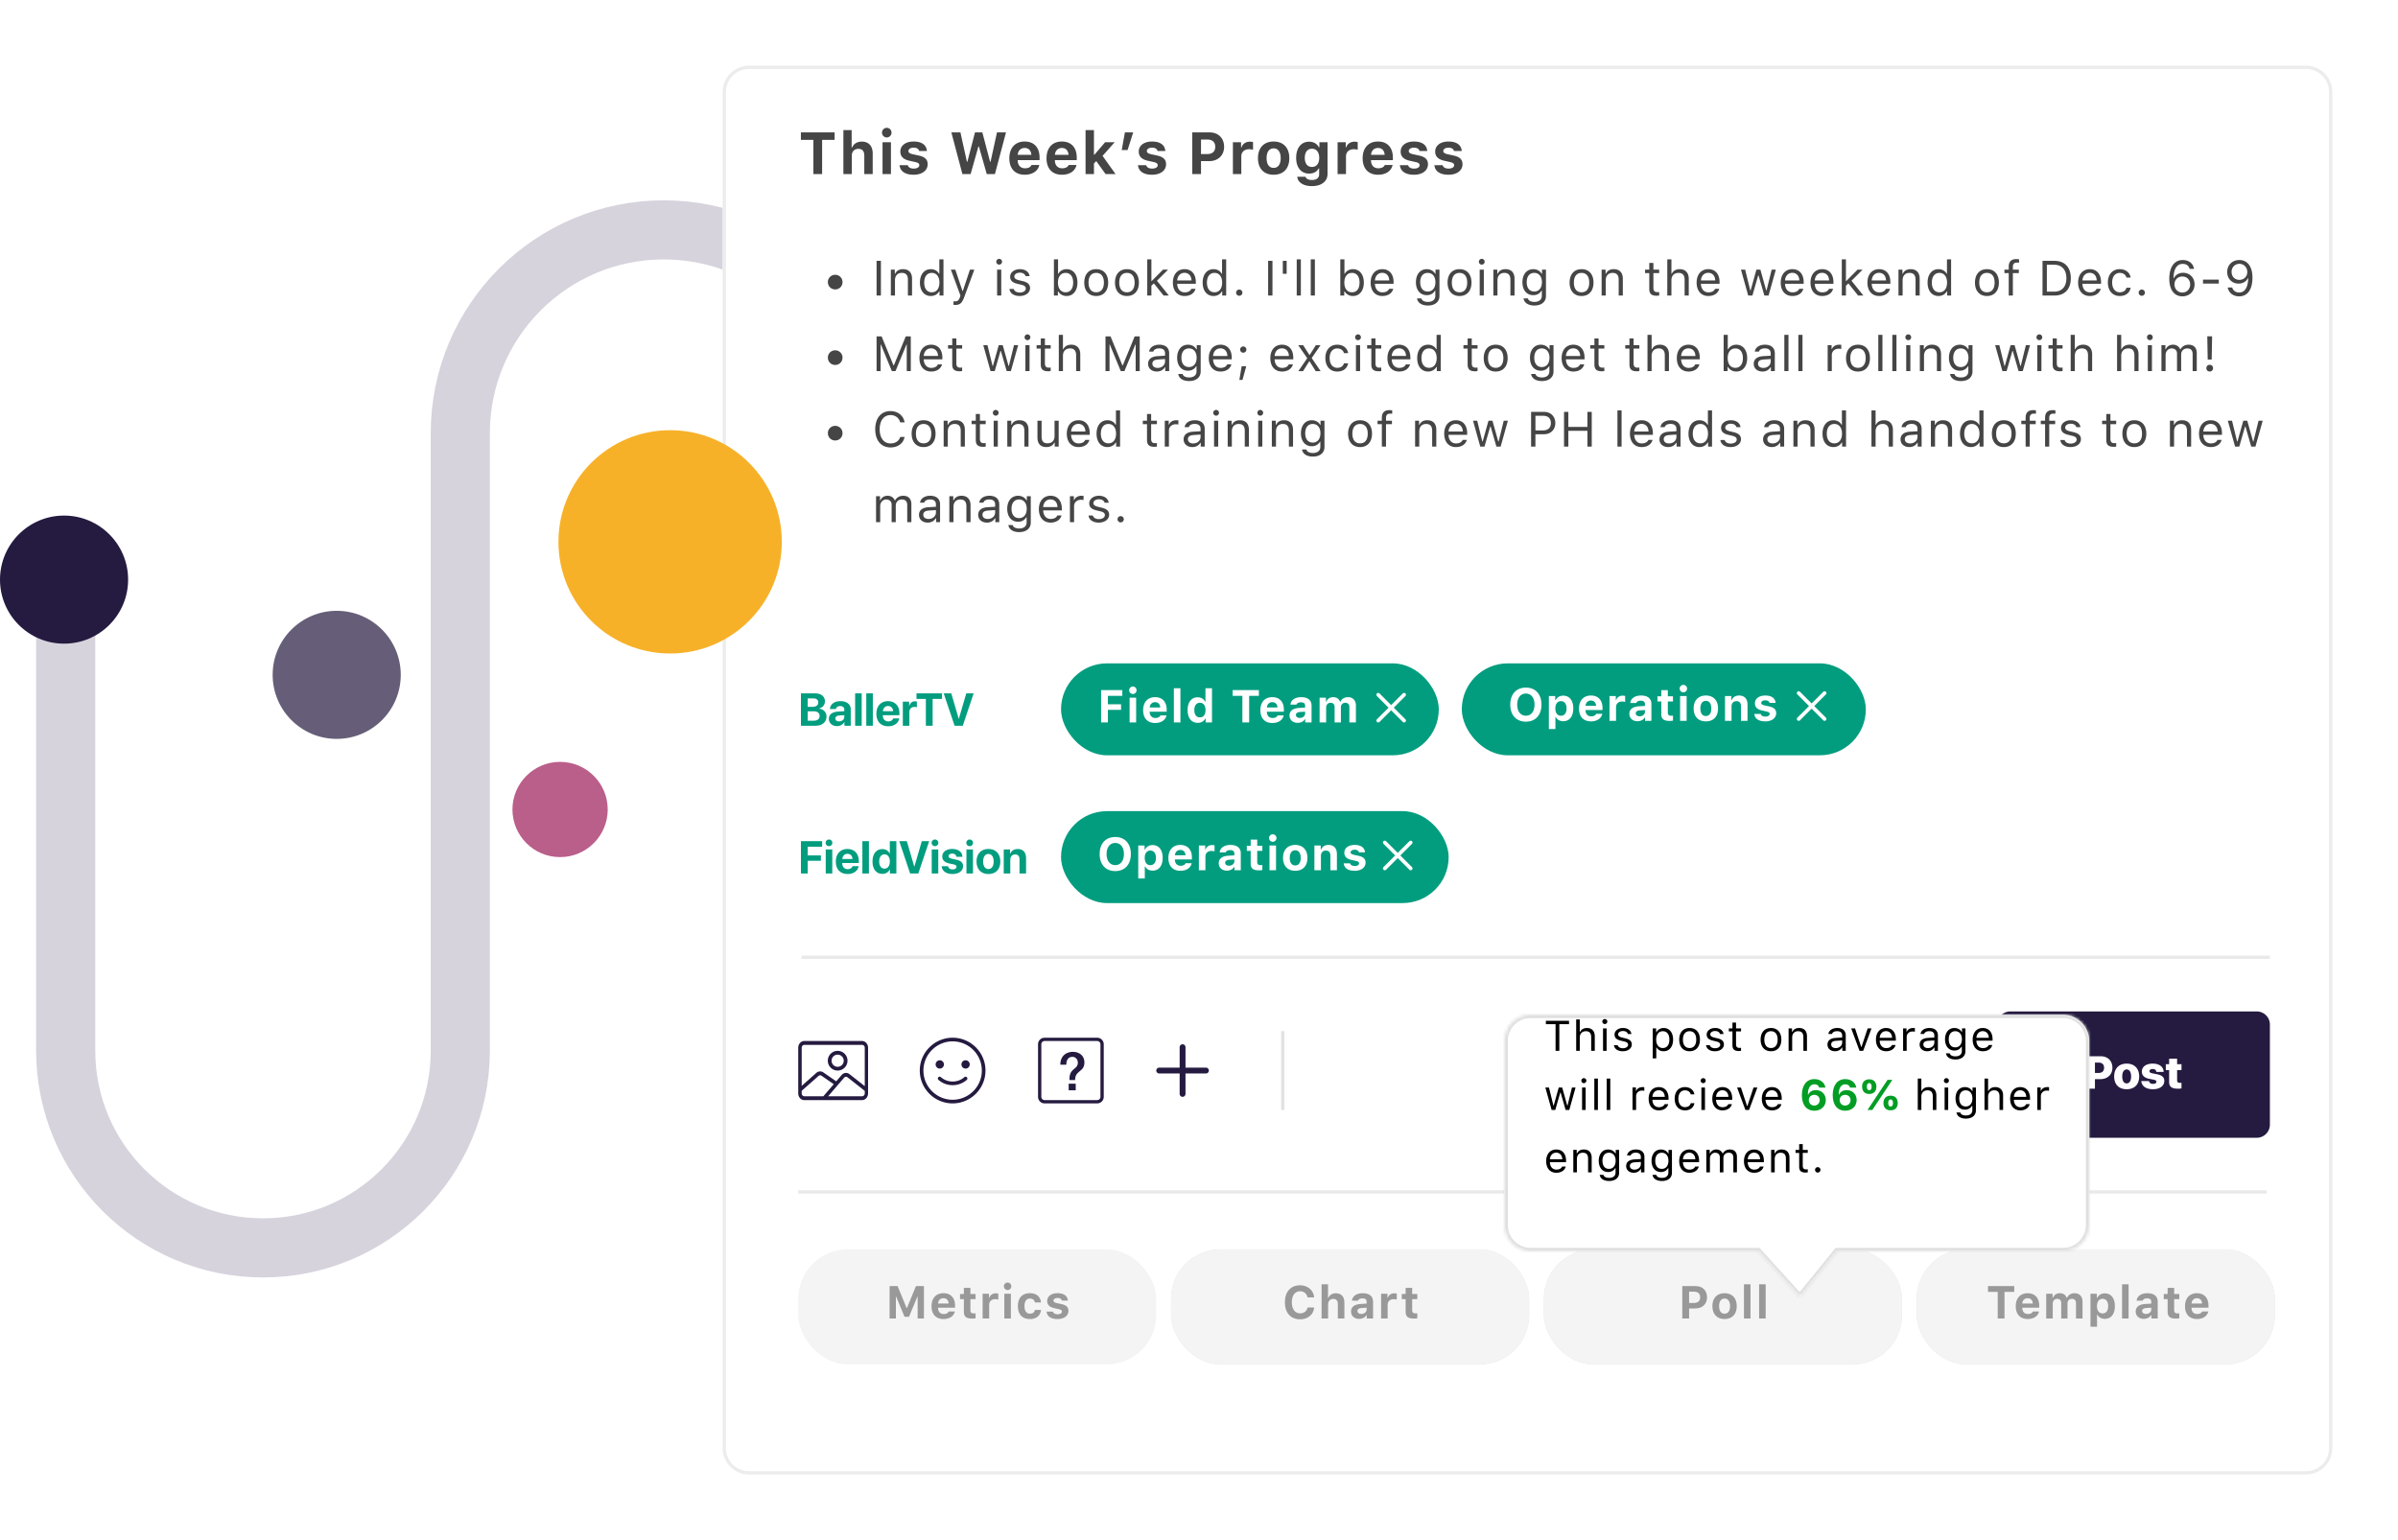 <svg fill="none" xmlns="http://www.w3.org/2000/svg" viewBox="0 0 730 469">
  <path d="M20 176.5v143.438C20 353.11 46.89 380 80.061 380v0c33.172 0 60.062-26.89 60.062-60.062v-188c0-34.207 27.731-61.938 61.939-61.938v0C236.269 70 264 97.73 264 131.938V380" stroke="#D6D3DD" stroke-width="18"/>
  <g filter="url(#Sv6IvarSGa)">
    <path fill-rule="evenodd" clip-rule="evenodd" d="M220 18a8 8 0 018-8h474a8 8 0 018 8v413a8 8 0 01-8 8H228a8 8 0 01-8-8V18z" fill="#fff"/>
    <path d="M228 10.5h474a7.5 7.5 0 017.5 7.5v413a7.5 7.5 0 01-7.5 7.5H228a7.5 7.5 0 01-7.5-7.5V18a7.5 7.5 0 017.5-7.5z" stroke="#ECECEC"/>
  </g>
  <path d="M250.269 53V42.585h3.805v-2.268h-10.265v2.268h3.805V53h2.655zm6.477 0h2.557v-5.563c0-1.257.739-2.11 2.022-2.11 1.16 0 1.784.695 1.784 2.04V53h2.558v-6.24c0-2.33-1.24-3.639-3.323-3.639-1.424 0-2.478.668-2.926 1.776h-.159v-5.291h-2.513V53zm11.917 0h2.558v-9.694h-2.558V53zm1.283-11.145c.8 0 1.451-.65 1.451-1.467 0-.818-.651-1.46-1.451-1.46-.791 0-1.45.642-1.45 1.46 0 .817.659 1.468 1.45 1.468zm4.14 4.298c0 1.495.914 2.39 2.795 2.804l1.757.395c.853.185 1.222.475 1.222.95 0 .624-.685 1.037-1.679 1.037-1.019 0-1.643-.378-1.837-1.037h-2.496c.176 1.863 1.723 2.909 4.281 2.909 2.54 0 4.271-1.266 4.271-3.2 0-1.45-.844-2.24-2.724-2.654l-1.82-.395c-.896-.202-1.309-.492-1.309-.967 0-.615.676-1.028 1.59-1.028.95 0 1.539.386 1.67 1.01h2.365c-.141-1.854-1.591-2.882-4.052-2.882-2.417 0-4.034 1.221-4.034 3.058zm23.765-1.547h.14l2.4 8.394h2.487l3.366-12.683h-2.742l-1.96 8.939h-.141l-2.355-8.939h-2.241l-2.312 8.939h-.141l-1.977-8.939h-2.76L292.973 53h2.504l2.374-8.394zm14.079.449c1.196 0 1.969.8 2.022 2.083h-4.131c.088-1.257.923-2.083 2.109-2.083zm2.074 5.185c-.272.642-.966 1.002-1.977 1.002-1.336 0-2.18-.896-2.215-2.338v-.132h6.653v-.782c0-3.076-1.687-4.895-4.544-4.895-2.882 0-4.658 1.95-4.658 5.106 0 3.147 1.74 5.01 4.694 5.01 2.373 0 4.051-1.151 4.429-2.97h-2.382zm9.246-5.185c1.195 0 1.969.8 2.022 2.083h-4.131c.088-1.257.923-2.083 2.109-2.083zm2.074 5.185c-.272.642-.966 1.002-1.977 1.002-1.336 0-2.18-.896-2.215-2.338v-.132h6.653v-.782c0-3.076-1.687-4.895-4.544-4.895-2.882 0-4.658 1.95-4.658 5.106 0 3.147 1.74 5.01 4.693 5.01 2.374 0 4.052-1.151 4.43-2.97h-2.382zm7.857-3.146h-.158v-7.489h-2.557V53h2.557v-3.217l.703-.72 2.83 3.937h3.033l-3.947-5.537 3.692-4.157h-2.909l-3.244 3.788zm10.081-1.407l1.705-5.37h-2.522l-.967 5.37h1.784zm3.401.466c0 1.495.914 2.39 2.795 2.804l1.758.395c.852.185 1.221.475 1.221.95 0 .624-.685 1.037-1.678 1.037-1.02 0-1.644-.378-1.837-1.037h-2.496c.175 1.863 1.722 2.909 4.28 2.909 2.54 0 4.271-1.266 4.271-3.2 0-1.45-.843-2.24-2.724-2.654l-1.82-.395c-.896-.202-1.309-.492-1.309-.967 0-.615.677-1.028 1.591-1.028.949 0 1.538.386 1.67 1.01h2.364c-.141-1.854-1.591-2.882-4.052-2.882-2.417 0-4.034 1.221-4.034 3.058zm16.294-5.836V53h2.654v-3.938h2.505c2.672 0 4.527-1.748 4.527-4.359 0-2.637-1.785-4.386-4.395-4.386h-5.291zm2.654 2.18h1.934c1.529 0 2.399.773 2.399 2.215 0 1.424-.887 2.197-2.408 2.197h-1.925v-4.412zM375.323 53h2.558v-5.37c0-1.362.958-2.189 2.355-2.189.413 0 1.011.08 1.213.159v-2.33c-.22-.079-.651-.123-1.002-.123-1.231 0-2.232.739-2.487 1.706h-.159v-1.547h-2.478V53zm12.401.21c2.979 0 4.772-1.889 4.772-5.062 0-3.146-1.819-5.053-4.772-5.053-2.953 0-4.773 1.916-4.773 5.053 0 3.173 1.793 5.063 4.773 5.063zm0-2.09c-1.371 0-2.145-1.082-2.145-2.972 0-1.863.783-2.962 2.145-2.962 1.353 0 2.144 1.1 2.144 2.962 0 1.881-.782 2.971-2.144 2.971zm11.663-.282c-1.389 0-2.18-1.064-2.18-2.778 0-1.696.8-2.768 2.18-2.768 1.379 0 2.214 1.072 2.214 2.777s-.826 2.769-2.214 2.769zm-.036 5.836c2.927 0 4.782-1.433 4.782-3.71v-9.658h-2.479v1.555h-.158c-.519-1.063-1.635-1.713-2.944-1.713-2.461 0-3.973 1.915-3.973 4.921 0 2.918 1.503 4.79 3.92 4.79 1.362 0 2.382-.544 2.918-1.564h.158v1.793c0 1.09-.8 1.722-2.171 1.722-1.107 0-1.828-.377-1.96-.975h-2.531c.158 1.705 1.863 2.839 4.438 2.839zm7.84-3.674h2.557v-5.37c0-1.362.958-2.189 2.356-2.189.413 0 1.011.08 1.213.159v-2.33c-.22-.079-.651-.123-1.002-.123-1.231 0-2.233.739-2.487 1.706h-.159v-1.547h-2.478V53zm12.295-7.945c1.196 0 1.969.8 2.022 2.083h-4.131c.088-1.257.923-2.083 2.109-2.083zm2.075 5.185c-.273.642-.967 1.002-1.978 1.002-1.336 0-2.18-.896-2.215-2.338v-.132h6.653v-.782c0-3.076-1.687-4.895-4.543-4.895-2.883 0-4.659 1.95-4.659 5.106 0 3.147 1.741 5.01 4.694 5.01 2.373 0 4.051-1.151 4.429-2.97h-2.381zm4.833-4.087c0 1.495.914 2.39 2.795 2.804l1.758.395c.852.185 1.222.475 1.222.95 0 .624-.686 1.037-1.679 1.037-1.02 0-1.644-.378-1.837-1.037h-2.496c.176 1.863 1.722 2.909 4.28 2.909 2.54 0 4.272-1.266 4.272-3.2 0-1.45-.844-2.24-2.725-2.654l-1.819-.395c-.897-.202-1.31-.492-1.31-.967 0-.615.677-1.028 1.591-1.028.949 0 1.538.386 1.67 1.01h2.364c-.141-1.854-1.591-2.882-4.052-2.882-2.417 0-4.034 1.221-4.034 3.058zm10.511 0c0 1.495.915 2.39 2.795 2.804l1.758.395c.853.185 1.222.475 1.222.95 0 .624-.686 1.037-1.679 1.037-1.019 0-1.643-.378-1.837-1.037h-2.496c.176 1.863 1.723 2.909 4.28 2.909 2.54 0 4.272-1.266 4.272-3.2 0-1.45-.844-2.24-2.725-2.654l-1.819-.395c-.897-.202-1.31-.492-1.31-.967 0-.615.677-1.028 1.591-1.028.949 0 1.538.386 1.67 1.01h2.364c-.14-1.854-1.59-2.882-4.051-2.882-2.417 0-4.035 1.221-4.035 3.058zM254.25 88.133a2.199 2.199 0 002.227-2.227 2.199 2.199 0 00-2.227-2.227 2.199 2.199 0 00-2.227 2.227c0 1.252.975 2.226 2.227 2.226zM268.166 90V79.431h-1.318V90h1.318zm3.026 0h1.26v-4.673c0-1.384.813-2.226 2.072-2.226 1.26 0 1.861.673 1.861 2.094V90h1.26v-5.112c0-1.875-.989-2.923-2.762-2.923-1.208 0-1.977.513-2.373 1.385h-.117v-1.245h-1.201V90zm12.174.14c1.091 0 2.029-.52 2.527-1.4h.117V90h1.201V78.97h-1.26v4.38h-.11c-.446-.865-1.376-1.385-2.475-1.385-2.007 0-3.318 1.612-3.318 4.087 0 2.483 1.296 4.087 3.318 4.087zm.293-7.04c1.428 0 2.322 1.143 2.322 2.952 0 1.824-.887 2.952-2.322 2.952-1.443 0-2.307-1.106-2.307-2.952 0-1.838.871-2.951 2.307-2.951zm7.164 9.756c1.399 0 2.029-.541 2.703-2.373l3.083-8.379h-1.34l-2.161 6.497h-.117l-2.168-6.496h-1.362l2.922 7.902-.146.47c-.33.951-.726 1.295-1.451 1.295-.175 0-.373-.007-.527-.036v1.076c.176.03.396.044.564.044zM303.54 90h1.26v-7.895h-1.26V90zm.63-9.419a.882.882 0 00.879-.879.882.882 0 00-.879-.879.881.881 0 00-.879.88.88.88 0 00.879.878zm3.341 3.684c0 1.143.674 1.78 2.153 2.139l1.355.33c.842.205 1.253.57 1.253 1.113 0 .725-.762 1.23-1.824 1.23-1.011 0-1.641-.425-1.853-1.091h-1.297c.14 1.31 1.348 2.153 3.106 2.153 1.794 0 3.164-.974 3.164-2.388 0-1.135-.718-1.78-2.205-2.138l-1.216-.293c-.93-.227-1.369-.564-1.369-1.106 0-.703.732-1.18 1.67-1.18.952 0 1.567.418 1.736 1.048h1.245c-.169-1.296-1.319-2.117-2.974-2.117-1.677 0-2.944.99-2.944 2.3zm17.177 5.874c2 0 3.311-1.618 3.311-4.087 0-2.483-1.304-4.087-3.311-4.087-1.084 0-2.043.535-2.475 1.385h-.118v-4.38h-1.259V90h1.201v-1.26h.117c.498.88 1.436 1.4 2.534 1.4zm-.293-7.038c1.443 0 2.3 1.106 2.3 2.951 0 1.846-.857 2.952-2.3 2.952-1.435 0-2.329-1.128-2.329-2.952s.894-2.951 2.329-2.951zm9.318 7.038c2.248 0 3.64-1.553 3.64-4.087 0-2.541-1.392-4.087-3.64-4.087-2.249 0-3.64 1.546-3.64 4.087 0 2.534 1.391 4.087 3.64 4.087zm0-1.135c-1.494 0-2.337-1.084-2.337-2.952 0-1.875.843-2.951 2.337-2.951 1.494 0 2.336 1.076 2.336 2.951 0 1.868-.842 2.952-2.336 2.952zm9.354 1.135c2.248 0 3.64-1.553 3.64-4.087 0-2.541-1.392-4.087-3.64-4.087-2.249 0-3.64 1.546-3.64 4.087 0 2.534 1.391 4.087 3.64 4.087zm0-1.135c-1.494 0-2.337-1.084-2.337-2.952 0-1.875.843-2.951 2.337-2.951 1.494 0 2.336 1.076 2.336 2.951 0 1.868-.842 2.952-2.336 2.952zm7.559-3.45h-.117V78.97h-1.26V90h1.26v-2.996l.755-.703L354.223 90h1.604l-3.626-4.512 3.399-3.383h-1.546l-3.428 3.45zm9.97-2.475c1.252 0 2.087.922 2.116 2.321h-4.35c.095-1.399.974-2.321 2.234-2.321zm2.08 4.878c-.33.695-1.018 1.069-2.036 1.069-1.341 0-2.212-.989-2.278-2.549v-.059h5.676v-.483c0-2.454-1.296-3.97-3.428-3.97-2.168 0-3.559 1.612-3.559 4.095 0 2.497 1.369 4.08 3.559 4.08 1.729 0 2.959-.836 3.326-2.183h-1.26zm6.754 2.182c1.091 0 2.029-.52 2.527-1.399h.117V90h1.201V78.97h-1.26v4.38h-.11c-.446-.865-1.377-1.385-2.475-1.385-2.007 0-3.318 1.612-3.318 4.087 0 2.483 1.296 4.087 3.318 4.087zm.293-7.038c1.428 0 2.322 1.142 2.322 2.951 0 1.824-.887 2.952-2.322 2.952-1.443 0-2.307-1.106-2.307-2.952 0-1.838.871-2.951 2.307-2.951zm7.53 6.972a.954.954 0 00.952-.952.95.95 0 00-.952-.952.955.955 0 00-.952.952c0 .52.432.952.952.952zm10.11-.073V79.431h-1.319V90h1.319zm4.322-6.621V79.43h-1.172v3.948h1.172zM394.748 90h1.259V78.97h-1.259V90zm4.271 0h1.26V78.97h-1.26V90zm12.849.14c1.999 0 3.31-1.62 3.31-4.088 0-2.483-1.304-4.087-3.31-4.087-1.084 0-2.044.535-2.476 1.385h-.117v-4.38h-1.26V90h1.201v-1.26h.117c.498.88 1.436 1.4 2.535 1.4zm-.293-7.04c1.442 0 2.299 1.107 2.299 2.952 0 1.846-.857 2.952-2.299 2.952-1.436 0-2.33-1.128-2.33-2.952s.894-2.951 2.33-2.951zm9.222-.021c1.252 0 2.087.922 2.117 2.321h-4.351c.095-1.399.974-2.321 2.234-2.321zm2.08 4.878c-.33.695-1.018 1.069-2.036 1.069-1.341 0-2.212-.989-2.278-2.549v-.059h5.676v-.483c0-2.454-1.296-3.97-3.428-3.97-2.167 0-3.559 1.612-3.559 4.095 0 2.497 1.37 4.08 3.559 4.08 1.729 0 2.959-.836 3.326-2.183h-1.26zm11.75.813c-1.465 0-2.285-1.114-2.285-2.835 0-1.721.82-2.834 2.285-2.834 1.458 0 2.344 1.113 2.344 2.834s-.879 2.834-2.344 2.834zm.059 4.262c2.153 0 3.515-1.128 3.515-2.893v-8.034H437v1.252h-.117c-.454-.85-1.428-1.392-2.534-1.392-2.029 0-3.311 1.604-3.311 3.97s1.267 3.948 3.311 3.948c1.084 0 1.977-.49 2.475-1.362h.118v1.552c0 1.165-.843 1.86-2.256 1.86-1.136 0-1.839-.417-1.978-1.061h-1.333c.191 1.303 1.406 2.16 3.311 2.16zm9.625-2.893c2.248 0 3.64-1.553 3.64-4.087 0-2.541-1.392-4.087-3.64-4.087-2.249 0-3.64 1.546-3.64 4.087 0 2.534 1.391 4.087 3.64 4.087zm0-1.135c-1.494 0-2.337-1.084-2.337-2.952 0-1.875.843-2.951 2.337-2.951 1.494 0 2.336 1.076 2.336 2.951 0 1.868-.842 2.952-2.336 2.952zm6.139.996h1.259v-7.895h-1.259V90zm.629-9.419a.881.881 0 00.879-.879.881.881 0 00-.879-.879.882.882 0 00-.879.88c0 .483.396.878.879.878zM454.603 90h1.26v-4.673c0-1.384.813-2.226 2.073-2.226s1.86.673 1.86 2.094V90h1.26v-5.112c0-1.875-.989-2.923-2.761-2.923-1.209 0-1.978.513-2.373 1.385h-.117v-1.245h-1.202V90zm12.445-1.23c-1.465 0-2.285-1.114-2.285-2.835 0-1.721.82-2.834 2.285-2.834 1.458 0 2.344 1.113 2.344 2.834s-.879 2.834-2.344 2.834zm.059 4.262c2.153 0 3.516-1.128 3.516-2.893v-8.034h-1.202v1.252h-.117c-.454-.85-1.428-1.392-2.534-1.392-2.029 0-3.311 1.604-3.311 3.97s1.268 3.948 3.311 3.948c1.084 0 1.978-.49 2.476-1.362h.117v1.552c0 1.165-.843 1.86-2.256 1.86-1.135 0-1.838-.417-1.978-1.061h-1.333c.191 1.303 1.407 2.16 3.311 2.16zm14.35-2.893c2.249 0 3.64-1.553 3.64-4.087 0-2.541-1.391-4.087-3.64-4.087-2.248 0-3.64 1.546-3.64 4.087 0 2.534 1.392 4.087 3.64 4.087zm0-1.135c-1.494 0-2.336-1.084-2.336-2.952 0-1.875.842-2.951 2.336-2.951 1.494 0 2.337 1.076 2.337 2.951 0 1.868-.843 2.952-2.337 2.952zm6.11.996h1.259v-4.673c0-1.384.813-2.226 2.073-2.226s1.861.673 1.861 2.094V90h1.259v-5.112c0-1.875-.988-2.923-2.761-2.923-1.208 0-1.977.513-2.373 1.385h-.117v-1.245h-1.201V90zm14.504-9.939v2.043h-1.275v1.055h1.275v4.79c0 1.509.652 2.11 2.278 2.11.249 0 .49-.03.739-.074v-1.062a5.31 5.31 0 01-.586.03c-.82 0-1.171-.396-1.171-1.326v-4.468h1.757v-1.055h-1.757v-2.043h-1.26zM507.558 90h1.259v-4.673c0-1.333.777-2.226 2.19-2.226 1.194 0 1.824.695 1.824 2.094V90h1.26v-5.112c0-1.853-1.055-2.923-2.725-2.923-1.208 0-2.036.513-2.431 1.385h-.118v-4.38h-1.259V90zm12.474-6.921c1.252 0 2.087.922 2.117 2.321h-4.351c.095-1.399.974-2.321 2.234-2.321zm2.08 4.878c-.33.695-1.018 1.069-2.036 1.069-1.341 0-2.212-.989-2.278-2.549v-.059h5.676v-.483c0-2.454-1.296-3.97-3.428-3.97-2.167 0-3.559 1.612-3.559 4.095 0 2.497 1.37 4.08 3.559 4.08 1.729 0 2.959-.836 3.326-2.183h-1.26zm18.488-5.852h-1.267l-1.552 6.313h-.118l-1.765-6.314h-1.208l-1.765 6.314h-.118l-1.552-6.314h-1.275L532.192 90h1.275l1.757-6.108h.118L537.107 90h1.281l2.212-7.895zm5.033.974c1.253 0 2.088.922 2.117 2.321h-4.351c.096-1.399.974-2.321 2.234-2.321zm2.08 4.878c-.329.695-1.018 1.069-2.036 1.069-1.34 0-2.212-.989-2.278-2.549v-.059h5.677v-.483c0-2.454-1.297-3.97-3.428-3.97-2.168 0-3.56 1.612-3.56 4.095 0 2.497 1.37 4.08 3.56 4.08 1.728 0 2.959-.836 3.325-2.183h-1.26zm6.981-4.878c1.253 0 2.088.922 2.117 2.321h-4.351c.096-1.399.975-2.321 2.234-2.321zm2.08 4.878c-.329.695-1.018 1.069-2.036 1.069-1.34 0-2.212-.989-2.278-2.549v-.059h5.677v-.483c0-2.454-1.297-3.97-3.428-3.97-2.168 0-3.56 1.612-3.56 4.095 0 2.497 1.37 4.08 3.56 4.08 1.728 0 2.959-.836 3.325-2.183h-1.26zm5.282-2.403h-.117V78.97h-1.26V90h1.26v-2.996l.754-.703L565.652 90h1.604l-3.625-4.512 3.398-3.383h-1.545l-3.428 3.45zm9.97-2.475c1.252 0 2.087.922 2.116 2.321h-4.35c.095-1.399.974-2.321 2.234-2.321zm2.08 4.878c-.33.695-1.018 1.069-2.037 1.069-1.34 0-2.211-.989-2.277-2.549v-.059h5.676v-.483c0-2.454-1.296-3.97-3.428-3.97-2.168 0-3.559 1.612-3.559 4.095 0 2.497 1.369 4.08 3.559 4.08 1.729 0 2.959-.836 3.325-2.183h-1.259zM577.937 90h1.26v-4.673c0-1.384.813-2.226 2.073-2.226s1.86.673 1.86 2.094V90h1.26v-5.112c0-1.875-.989-2.923-2.761-2.923-1.209 0-1.978.513-2.373 1.385h-.118v-1.245h-1.201V90zm12.174.14c1.091 0 2.029-.52 2.527-1.4h.117V90h1.201V78.97h-1.259v4.38h-.11c-.447-.865-1.377-1.385-2.476-1.385-2.007 0-3.318 1.612-3.318 4.087 0 2.483 1.297 4.087 3.318 4.087zm.293-7.04c1.428 0 2.322 1.143 2.322 2.952 0 1.824-.886 2.952-2.322 2.952-1.443 0-2.307-1.106-2.307-2.952 0-1.838.872-2.951 2.307-2.951zm14.46 7.04c2.249 0 3.64-1.554 3.64-4.088 0-2.541-1.391-4.087-3.64-4.087-2.248 0-3.64 1.546-3.64 4.087 0 2.534 1.392 4.087 3.64 4.087zm0-1.136c-1.494 0-2.336-1.084-2.336-2.952 0-1.875.842-2.951 2.336-2.951 1.494 0 2.337 1.076 2.337 2.951 0 1.868-.843 2.952-2.337 2.952zm6.637.996h1.26v-6.84h1.809v-1.055h-1.809v-.843c0-.864.381-1.303 1.289-1.303.227 0 .439.007.593.036V78.97a4.43 4.43 0 00-.849-.073c-1.502 0-2.293.754-2.293 2.329v.879h-1.311v1.054h1.311V90zm10.285-10.569V90h3.626c3.142 0 4.988-1.956 4.988-5.288 0-3.325-1.853-5.28-4.988-5.28h-3.626zm1.319 1.187h2.219c2.344 0 3.728 1.523 3.728 4.109 0 2.578-1.37 4.087-3.728 4.087h-2.219v-8.196zm13.06 2.46c1.252 0 2.087.923 2.117 2.322h-4.351c.095-1.399.974-2.321 2.234-2.321zm2.08 4.879c-.33.695-1.018 1.069-2.036 1.069-1.341 0-2.212-.989-2.278-2.549v-.059h5.676v-.483c0-2.454-1.296-3.97-3.427-3.97-2.168 0-3.56 1.612-3.56 4.095 0 2.497 1.37 4.08 3.56 4.08 1.728 0 2.959-.836 3.325-2.183h-1.26zm10.365-3.435c-.22-1.407-1.392-2.557-3.311-2.557-2.212 0-3.618 1.597-3.618 4.058 0 2.512 1.414 4.116 3.626 4.116 1.897 0 3.076-1.07 3.303-2.52h-1.275c-.234.894-.974 1.385-2.036 1.385-1.406 0-2.314-1.157-2.314-2.981 0-1.787.893-2.922 2.314-2.922 1.136 0 1.831.637 2.036 1.42h1.275zm3.392 5.551a.955.955 0 00.952-.952.95.95 0 00-.952-.952.955.955 0 00-.952.952c0 .52.432.952.952.952zm12.358.169c2.168 0 3.706-1.516 3.706-3.64 0-2.051-1.457-3.538-3.472-3.538-1.259 0-2.292.6-2.812 1.626h-.117c.044-2.871 1.069-4.336 2.827-4.336 1.069 0 1.846.55 2.065 1.53h1.355c-.271-1.64-1.538-2.702-3.464-2.702-2.498 0-4.065 2.08-4.065 5.713 0 3.56 1.677 5.347 3.977 5.347zm-.015-1.157c-1.355 0-2.387-1.07-2.387-2.483 0-1.4 1.003-2.395 2.402-2.395 1.399 0 2.373.996 2.373 2.439 0 1.384-1.033 2.439-2.388 2.439zm11.098-2.74v-1.194h-4.805v1.194h4.805zm6.182 3.897c2.586 0 4.065-2.08 4.065-5.713 0-3.596-1.699-5.347-3.977-5.347-2.168 0-3.706 1.516-3.706 3.64 0 2.051 1.458 3.538 3.472 3.538 1.26 0 2.292-.6 2.812-1.626h.118c-.074 2.812-1.048 4.336-2.769 4.336-1.04 0-1.846-.579-2.124-1.53h-1.355c.33 1.662 1.67 2.702 3.464 2.702zm.088-5.025c-1.399 0-2.373-.996-2.373-2.439 0-1.384 1.033-2.439 2.388-2.439s2.388 1.07 2.388 2.483c0 1.4-1.004 2.395-2.403 2.395zM254.25 111.132a2.199 2.199 0 002.227-2.226 2.199 2.199 0 00-2.227-2.227 2.199 2.199 0 00-2.227 2.227c0 1.252.975 2.226 2.227 2.226zM277.263 113v-10.569h-1.531l-3.618 8.819h-.117l-3.619-8.819h-1.53V113h1.23v-8.071h.088l3.333 8.071h1.113l3.332-8.071h.088V113h1.231zm6.175-6.921c1.253 0 2.087.922 2.117 2.321h-4.351c.095-1.399.974-2.321 2.234-2.321zm2.08 4.878c-.329.695-1.018 1.069-2.036 1.069-1.34 0-2.212-.989-2.278-2.549v-.059h5.676v-.483c0-2.454-1.296-3.97-3.427-3.97-2.168 0-3.56 1.612-3.56 4.095 0 2.497 1.37 4.079 3.56 4.079 1.728 0 2.959-.835 3.325-2.182h-1.26zm4.359-7.896v2.043h-1.274v1.055h1.274v4.79c0 1.509.652 2.11 2.278 2.11.249 0 .491-.03.74-.074v-1.062c-.235.022-.359.03-.586.03-.821 0-1.172-.396-1.172-1.326v-4.468h1.758v-1.055h-1.758v-2.043h-1.26zm20.071 2.043h-1.267l-1.553 6.314h-.117l-1.766-6.314h-1.208l-1.765 6.314h-.117l-1.553-6.314h-1.275l2.212 7.896h1.275l1.758-6.108h.117l1.765 6.108h1.282l2.212-7.896zm2.205 7.896h1.26v-7.896h-1.26V113zm.63-9.419a.88.88 0 00.879-.879.882.882 0 00-.879-.879.882.882 0 00-.879.879c0 .484.396.879.879.879zm4.052-.52v2.043h-1.275v1.055h1.275v4.79c0 1.509.651 2.11 2.277 2.11.249 0 .491-.03.74-.074v-1.062c-.234.022-.359.03-.586.03-.82 0-1.172-.396-1.172-1.326v-4.468h1.758v-1.055h-1.758v-2.043h-1.259zm5.486 9.939h1.26v-4.673c0-1.333.777-2.226 2.19-2.226 1.194 0 1.824.695 1.824 2.094V113h1.26v-5.112c0-1.853-1.055-2.923-2.725-2.923-1.208 0-2.036.513-2.432 1.385h-.117v-4.38h-1.26V113zm24.627 0v-10.569h-1.531l-3.618 8.819h-.118l-3.618-8.819h-1.53V113h1.23v-8.071h.088l3.332 8.071h1.114l3.332-8.071h.088V113h1.231zm5.457-.967c-.915 0-1.597-.469-1.597-1.274 0-.791.528-1.209 1.729-1.289l2.124-.139v.725c0 1.128-.959 1.977-2.256 1.977zm-.234 1.106c1.054 0 1.919-.461 2.431-1.304h.118V113h1.201v-5.405c0-1.641-1.077-2.63-3.003-2.63-1.685 0-2.93.835-3.098 2.102h1.274c.176-.622.835-.981 1.78-.981 1.179 0 1.787.535 1.787 1.509v.717l-2.278.14c-1.838.11-2.878.923-2.878 2.336 0 1.443 1.135 2.351 2.666 2.351zm9.764-1.369c-1.465 0-2.285-1.114-2.285-2.835 0-1.721.82-2.834 2.285-2.834 1.458 0 2.344 1.113 2.344 2.834s-.879 2.835-2.344 2.835zm.059 4.262c2.153 0 3.515-1.128 3.515-2.893v-8.035h-1.201v1.253h-.117c-.454-.85-1.428-1.392-2.534-1.392-2.029 0-3.311 1.604-3.311 3.97s1.267 3.948 3.311 3.948c1.084 0 1.977-.491 2.475-1.362h.117v1.552c0 1.165-.842 1.861-2.255 1.861-1.136 0-1.839-.418-1.978-1.062h-1.333c.191 1.303 1.406 2.16 3.311 2.16zm9.529-9.953c1.253 0 2.088.922 2.117 2.321h-4.35c.095-1.399.974-2.321 2.233-2.321zm2.081 4.878c-.33.695-1.018 1.069-2.037 1.069-1.34 0-2.211-.989-2.277-2.549v-.059h5.676v-.483c0-2.454-1.297-3.97-3.428-3.97-2.168 0-3.559 1.612-3.559 4.095 0 2.497 1.369 4.079 3.559 4.079 1.729 0 2.959-.835 3.325-2.182h-1.259zm4.871-3.553a.954.954 0 00.952-.952.95.95 0 00-.952-.952.955.955 0 00-.952.952c0 .52.432.952.952.952zm-.241 8.284l1.149-4.167h-1.398l-.696 4.167h.945zm12.021-9.609c1.252 0 2.087.922 2.116 2.321h-4.35c.095-1.399.974-2.321 2.234-2.321zm2.08 4.878c-.33.695-1.018 1.069-2.036 1.069-1.341 0-2.212-.989-2.278-2.549v-.059h5.676v-.483c0-2.454-1.296-3.97-3.428-3.97-2.168 0-3.559 1.612-3.559 4.095 0 2.497 1.369 4.079 3.559 4.079 1.729 0 2.959-.835 3.326-2.182h-1.26zm6.329-.916l1.868 2.981h1.494l-2.717-3.999 2.68-3.897h-1.428l-1.853 2.937h-.117l-1.875-2.937h-1.502l2.732 3.948-2.702 3.948h1.428l1.875-2.981h.117zm11.734-2.52c-.219-1.406-1.391-2.556-3.31-2.556-2.212 0-3.618 1.597-3.618 4.058 0 2.512 1.413 4.116 3.625 4.116 1.897 0 3.076-1.069 3.303-2.519h-1.274c-.234.893-.974 1.384-2.036 1.384-1.406 0-2.315-1.157-2.315-2.981 0-1.787.894-2.922 2.315-2.922 1.135 0 1.831.637 2.036 1.42h1.274zM412.78 113h1.26v-7.896h-1.26V113zm.63-9.419a.882.882 0 00.879-.879.882.882 0 00-.879-.879.882.882 0 00-.879.879.88.88 0 00.879.879zm4.051-.52v2.043h-1.274v1.055h1.274v4.79c0 1.509.652 2.11 2.278 2.11.249 0 .491-.03.74-.074v-1.062c-.235.022-.359.03-.586.03-.821 0-1.172-.396-1.172-1.326v-4.468h1.758v-1.055h-1.758v-2.043h-1.26zm8.446 3.018c1.252 0 2.087.922 2.117 2.321h-4.351c.095-1.399.974-2.321 2.234-2.321zm2.08 4.878c-.33.695-1.018 1.069-2.036 1.069-1.34 0-2.212-.989-2.278-2.549v-.059h5.676v-.483c0-2.454-1.296-3.97-3.427-3.97-2.168 0-3.56 1.612-3.56 4.095 0 2.497 1.37 4.079 3.56 4.079 1.728 0 2.959-.835 3.325-2.182h-1.26zm6.754 2.182c1.091 0 2.029-.52 2.527-1.399h.117V113h1.201v-11.03h-1.259v4.38h-.11c-.447-.865-1.377-1.385-2.476-1.385-2.007 0-3.318 1.612-3.318 4.087 0 2.483 1.297 4.087 3.318 4.087zm.293-7.038c1.428 0 2.322 1.142 2.322 2.951 0 1.824-.886 2.952-2.322 2.952-1.443 0-2.307-1.106-2.307-2.952 0-1.838.871-2.951 2.307-2.951zm11.743-3.04v2.043h-1.275v1.055h1.275v4.79c0 1.509.652 2.11 2.278 2.11.249 0 .49-.03.739-.074v-1.062c-.234.022-.358.03-.585.03-.821 0-1.172-.396-1.172-1.326v-4.468h1.757v-1.055h-1.757v-2.043h-1.26zm8.541 10.078c2.249 0 3.64-1.553 3.64-4.087 0-2.541-1.391-4.087-3.64-4.087s-3.64 1.546-3.64 4.087c0 2.534 1.391 4.087 3.64 4.087zm0-1.135c-1.494 0-2.336-1.084-2.336-2.952 0-1.875.842-2.951 2.336-2.951 1.494 0 2.336 1.076 2.336 2.951 0 1.868-.842 2.952-2.336 2.952zm14.028-.234c-1.465 0-2.285-1.114-2.285-2.835 0-1.721.82-2.834 2.285-2.834 1.458 0 2.344 1.113 2.344 2.834s-.879 2.835-2.344 2.835zm.059 4.262c2.153 0 3.515-1.128 3.515-2.893v-8.035h-1.201v1.253h-.117c-.454-.85-1.428-1.392-2.534-1.392-2.029 0-3.311 1.604-3.311 3.97s1.267 3.948 3.311 3.948c1.084 0 1.977-.491 2.475-1.362h.117v1.552c0 1.165-.842 1.861-2.255 1.861-1.136 0-1.839-.418-1.978-1.062h-1.333c.19 1.303 1.406 2.16 3.311 2.16zm9.529-9.953c1.253 0 2.088.922 2.117 2.321h-4.35c.095-1.399.974-2.321 2.233-2.321zm2.081 4.878c-.33.695-1.019 1.069-2.037 1.069-1.34 0-2.212-.989-2.277-2.549v-.059h5.676v-.483c0-2.454-1.297-3.97-3.428-3.97-2.168 0-3.559 1.612-3.559 4.095 0 2.497 1.369 4.079 3.559 4.079 1.729 0 2.959-.835 3.325-2.182h-1.259zm4.359-7.896v2.043h-1.275v1.055h1.275v4.79c0 1.509.651 2.11 2.277 2.11.249 0 .491-.03.74-.074v-1.062c-.234.022-.359.03-.586.03-.82 0-1.172-.396-1.172-1.326v-4.468h1.758v-1.055h-1.758v-2.043h-1.259zm10.666 0v2.043h-1.275v1.055h1.275v4.79c0 1.509.652 2.11 2.278 2.11.249 0 .49-.03.739-.074v-1.062c-.234.022-.359.03-.586.03-.82 0-1.172-.396-1.172-1.326v-4.468h1.758v-1.055h-1.758v-2.043h-1.259zm5.487 9.939h1.259v-4.673c0-1.333.777-2.226 2.19-2.226 1.194 0 1.824.695 1.824 2.094V113h1.26v-5.112c0-1.853-1.055-2.923-2.725-2.923-1.208 0-2.036.513-2.431 1.385h-.118v-4.38h-1.259V113zm12.474-6.921c1.252 0 2.087.922 2.117 2.321h-4.351c.095-1.399.974-2.321 2.234-2.321zm2.08 4.878c-.33.695-1.018 1.069-2.036 1.069-1.341 0-2.212-.989-2.278-2.549v-.059h5.676v-.483c0-2.454-1.296-3.97-3.428-3.97-2.167 0-3.559 1.612-3.559 4.095 0 2.497 1.37 4.079 3.559 4.079 1.729 0 2.959-.835 3.326-2.182h-1.26zm12.482 2.182c2 0 3.311-1.618 3.311-4.087 0-2.483-1.304-4.087-3.311-4.087-1.084 0-2.043.535-2.475 1.385h-.117v-4.38h-1.26V113h1.201v-1.26h.117c.498.879 1.436 1.399 2.534 1.399zm-.292-7.038c1.442 0 2.299 1.106 2.299 2.951 0 1.846-.857 2.952-2.299 2.952-1.436 0-2.33-1.128-2.33-2.952 0-1.823.894-2.951 2.33-2.951zm8.504 5.932c-.916 0-1.597-.469-1.597-1.274 0-.791.528-1.209 1.729-1.289l2.124-.139v.725c0 1.128-.96 1.977-2.256 1.977zm-.234 1.106c1.054 0 1.919-.461 2.431-1.304h.117V113h1.202v-5.405c0-1.641-1.077-2.63-3.003-2.63-1.685 0-2.93.835-3.098 2.102h1.274c.176-.622.835-.981 1.78-.981 1.179 0 1.787.535 1.787 1.509v.717l-2.278.14c-1.838.11-2.878.923-2.878 2.336 0 1.443 1.135 2.351 2.666 2.351zm6.644-.139h1.26v-11.03h-1.26V113zm4.271 0h1.26v-11.03h-1.26V113zm8.923 0h1.26v-4.893c0-1.113.871-1.919 2.072-1.919.249 0 .704.044.806.074v-1.26a5.4 5.4 0 00-.63-.037c-1.047 0-1.955.542-2.19 1.311h-.117v-1.172h-1.201V113zm9.229.139c2.249 0 3.641-1.553 3.641-4.087 0-2.541-1.392-4.087-3.641-4.087-2.248 0-3.64 1.546-3.64 4.087 0 2.534 1.392 4.087 3.64 4.087zm0-1.135c-1.494 0-2.336-1.084-2.336-2.952 0-1.875.842-2.951 2.336-2.951 1.495 0 2.337 1.076 2.337 2.951 0 1.868-.842 2.952-2.337 2.952zm6.183.996h1.26v-11.03h-1.26V113zm4.271 0h1.26v-11.03h-1.26V113zm4.227 0h1.26v-7.896h-1.26V113zm.63-9.419a.88.88 0 00.879-.879.882.882 0 00-.879-.879.882.882 0 00-.879.879c0 .484.396.879.879.879zm3.524 9.419h1.26v-4.673c0-1.384.813-2.226 2.073-2.226s1.86.673 1.86 2.094V113h1.26v-5.112c0-1.875-.989-2.923-2.761-2.923-1.209 0-1.978.513-2.373 1.385h-.118v-1.246h-1.201V113zm12.445-1.23c-1.465 0-2.285-1.114-2.285-2.835 0-1.721.82-2.834 2.285-2.834 1.458 0 2.344 1.113 2.344 2.834s-.879 2.835-2.344 2.835zm.059 4.262c2.153 0 3.515-1.128 3.515-2.893v-8.035h-1.201v1.253h-.117c-.454-.85-1.428-1.392-2.534-1.392-2.029 0-3.311 1.604-3.311 3.97s1.267 3.948 3.311 3.948c1.084 0 1.977-.491 2.475-1.362h.118v1.552c0 1.165-.843 1.861-2.256 1.861-1.135 0-1.839-.418-1.978-1.062h-1.333c.191 1.303 1.406 2.16 3.311 2.16zm21.037-10.928h-1.267l-1.553 6.314h-.117l-1.765-6.314h-1.209l-1.765 6.314h-.117l-1.553-6.314h-1.274l2.212 7.896h1.274l1.758-6.108h.117L614.49 113h1.282l2.212-7.896zM620.19 113h1.259v-7.896h-1.259V113zm.63-9.419a.88.88 0 00.878-.879.881.881 0 00-.878-.879.882.882 0 00-.879.879.88.88 0 00.879.879zm4.051-.52v2.043h-1.274v1.055h1.274v4.79c0 1.509.652 2.11 2.278 2.11.249 0 .49-.03.74-.074v-1.062c-.235.022-.359.03-.586.03-.821 0-1.172-.396-1.172-1.326v-4.468h1.758v-1.055h-1.758v-2.043h-1.26zm5.487 9.939h1.26v-4.673c0-1.333.776-2.226 2.19-2.226 1.193 0 1.823.695 1.823 2.094V113h1.26v-5.112c0-1.853-1.055-2.923-2.725-2.923-1.208 0-2.036.513-2.431 1.385h-.117v-4.38h-1.26V113zm14.123 0h1.26v-4.673c0-1.333.776-2.226 2.19-2.226 1.194 0 1.823.695 1.823 2.094V113h1.26v-5.112c0-1.853-1.054-2.923-2.724-2.923-1.209 0-2.036.513-2.432 1.385h-.117v-4.38h-1.26V113zm9.354 0h1.26v-7.896h-1.26V113zm.63-9.419a.882.882 0 00.879-.879.882.882 0 00-.879-.879.882.882 0 00-.879.879c0 .484.396.879.879.879zm3.524 9.419h1.26v-4.893c0-1.113.798-2.006 1.831-2.006.996 0 1.648.6 1.648 1.538V113h1.26v-5.076c0-1.003.732-1.823 1.831-1.823 1.113 0 1.662.571 1.662 1.735V113h1.26v-5.457c0-1.655-.901-2.578-2.512-2.578-1.092 0-1.992.55-2.417 1.385h-.117c-.367-.821-1.114-1.385-2.183-1.385-1.055 0-1.846.506-2.205 1.385h-.117v-1.246h-1.201V113zm13.954-10.576l.124 7.06h1.216l.125-7.06h-1.465zm.739 10.708c.594 0 1.011-.425 1.011-1.018 0-.601-.417-1.026-1.011-1.026-.593 0-1.018.425-1.018 1.026 0 .593.425 1.018 1.018 1.018zm-418.432 21a2.199 2.199 0 002.227-2.226 2.199 2.199 0 00-2.227-2.227 2.199 2.199 0 00-2.227 2.227c0 1.252.975 2.226 2.227 2.226zm16.853 2.117c2.249 0 3.918-1.252 4.27-3.193h-1.34c-.337 1.223-1.458 1.977-2.93 1.977-2.036 0-3.311-1.662-3.311-4.314 0-2.651 1.275-4.321 3.304-4.321 1.457 0 2.585.857 2.937 2.219h1.34c-.315-2.036-2.051-3.435-4.277-3.435-2.871 0-4.658 2.124-4.658 5.537 0 3.406 1.794 5.53 4.665 5.53zm10.057-.11c2.249 0 3.64-1.553 3.64-4.087 0-2.541-1.391-4.087-3.64-4.087-2.248 0-3.64 1.546-3.64 4.087 0 2.534 1.392 4.087 3.64 4.087zm0-1.135c-1.494 0-2.336-1.084-2.336-2.952 0-1.875.842-2.951 2.336-2.951 1.494 0 2.337 1.076 2.337 2.951 0 1.868-.843 2.952-2.337 2.952zm6.11.996h1.259v-4.673c0-1.384.813-2.226 2.073-2.226s1.861.673 1.861 2.094V136h1.259v-5.112c0-1.875-.988-2.923-2.761-2.923-1.208 0-1.977.513-2.373 1.385h-.117v-1.246h-1.201V136zm9.779-9.939v2.043h-1.275v1.055h1.275v4.79c0 1.509.651 2.11 2.277 2.11.249 0 .491-.03.74-.074v-1.062c-.234.022-.359.03-.586.03-.82 0-1.172-.396-1.172-1.326v-4.468h1.758v-1.055h-1.758v-2.043h-1.259zm5.443 9.939h1.259v-7.896h-1.259V136zm.629-9.419a.88.88 0 00.879-.879.882.882 0 00-.879-.879.881.881 0 00-.878.879.88.88 0 00.878.879zm3.524 9.419h1.26v-4.673c0-1.384.813-2.226 2.073-2.226s1.86.673 1.86 2.094V136h1.26v-5.112c0-1.875-.989-2.923-2.761-2.923-1.209 0-1.978.513-2.373 1.385h-.117v-1.246h-1.202V136zm15.639-7.896h-1.26v4.673c0 1.385-.762 2.212-2.153 2.212-1.26 0-1.787-.659-1.787-2.08v-4.805h-1.26v5.113c0 1.867.923 2.922 2.695 2.922 1.209 0 2.051-.498 2.446-1.377h.118V136h1.201v-7.896zm6.014.975c1.252 0 2.087.922 2.117 2.321h-4.351c.095-1.399.974-2.321 2.234-2.321zm2.08 4.878c-.33.695-1.018 1.069-2.036 1.069-1.34 0-2.212-.989-2.278-2.549v-.059h5.676v-.483c0-2.454-1.296-3.97-3.427-3.97-2.168 0-3.56 1.612-3.56 4.095 0 2.497 1.37 4.079 3.56 4.079 1.728 0 2.959-.835 3.325-2.182h-1.26zm6.754 2.182c1.091 0 2.029-.52 2.527-1.399h.117V136h1.201v-11.03h-1.26v4.38h-.109c-.447-.865-1.377-1.385-2.476-1.385-2.007 0-3.318 1.612-3.318 4.087 0 2.483 1.297 4.087 3.318 4.087zm.293-7.038c1.428 0 2.322 1.142 2.322 2.951 0 1.824-.886 2.952-2.322 2.952-1.443 0-2.307-1.106-2.307-2.952 0-1.838.871-2.951 2.307-2.951zm11.743-3.04v2.043h-1.275v1.055h1.275v4.79c0 1.509.652 2.11 2.278 2.11.249 0 .49-.03.739-.074v-1.062c-.234.022-.358.03-.586.03-.82 0-1.171-.396-1.171-1.326v-4.468h1.757v-1.055h-1.757v-2.043h-1.26zm5.414 9.939h1.259v-4.893c0-1.113.872-1.919 2.073-1.919.249 0 .703.044.806.074v-1.26a5.4 5.4 0 00-.63-.037c-1.048 0-1.956.542-2.19 1.311h-.117v-1.172h-1.201V136zm8.636-.967c-.916 0-1.597-.469-1.597-1.274 0-.791.527-1.209 1.729-1.289l2.124-.139v.725c0 1.128-.96 1.977-2.256 1.977zm-.235 1.106c1.055 0 1.919-.461 2.432-1.304h.117V136h1.201v-5.405c0-1.641-1.076-2.63-3.002-2.63-1.685 0-2.93.835-3.099 2.102h1.275c.176-.622.835-.981 1.78-.981 1.179 0 1.787.535 1.787 1.509v.717l-2.278.14c-1.839.11-2.879.923-2.879 2.336 0 1.443 1.136 2.351 2.666 2.351zm6.601-.139h1.259v-7.896h-1.259V136zm.63-9.419a.88.88 0 00.878-.879.881.881 0 00-.878-.879.882.882 0 00-.879.879.88.88 0 00.879.879zm3.524 9.419h1.259v-4.673c0-1.384.813-2.226 2.073-2.226s1.86.673 1.86 2.094V136h1.26v-5.112c0-1.875-.989-2.923-2.761-2.923-1.209 0-1.978.513-2.373 1.385h-.117v-1.246h-1.201V136zm9.28 0h1.26v-7.896h-1.26V136zm.63-9.419a.88.88 0 00.879-.879.882.882 0 00-.879-.879.882.882 0 00-.879.879c0 .484.396.879.879.879zm3.524 9.419h1.26v-4.673c0-1.384.813-2.226 2.073-2.226s1.86.673 1.86 2.094V136h1.26v-5.112c0-1.875-.989-2.923-2.761-2.923-1.209 0-1.978.513-2.373 1.385h-.118v-1.246h-1.201V136zm12.445-1.23c-1.465 0-2.285-1.114-2.285-2.835 0-1.721.82-2.834 2.285-2.834 1.458 0 2.344 1.113 2.344 2.834s-.879 2.835-2.344 2.835zm.059 4.262c2.153 0 3.515-1.128 3.515-2.893v-8.035h-1.201v1.253h-.117c-.454-.85-1.428-1.392-2.534-1.392-2.029 0-3.311 1.604-3.311 3.97s1.267 3.948 3.311 3.948c1.084 0 1.977-.491 2.475-1.362h.118v1.552c0 1.165-.843 1.861-2.256 1.861-1.135 0-1.839-.418-1.978-1.062h-1.333c.191 1.303 1.406 2.16 3.311 2.16zm14.35-2.893c2.249 0 3.64-1.553 3.64-4.087 0-2.541-1.391-4.087-3.64-4.087-2.248 0-3.64 1.546-3.64 4.087 0 2.534 1.392 4.087 3.64 4.087zm0-1.135c-1.494 0-2.336-1.084-2.336-2.952 0-1.875.842-2.951 2.336-2.951 1.494 0 2.336 1.076 2.336 2.951 0 1.868-.842 2.952-2.336 2.952zm6.637.996h1.26v-6.841h1.809v-1.055h-1.809v-.842c0-.864.38-1.304 1.289-1.304.227 0 .439.008.593.037v-1.025a4.368 4.368 0 00-.85-.074c-1.501 0-2.292.755-2.292 2.33v.878h-1.311v1.055h1.311V136zm10.124 0h1.26v-4.673c0-1.384.813-2.226 2.073-2.226 1.259 0 1.86.673 1.86 2.094V136h1.26v-5.112c0-1.875-.989-2.923-2.762-2.923-1.208 0-1.977.513-2.373 1.385h-.117v-1.246h-1.201V136zm12.401-6.921c1.252 0 2.087.922 2.117 2.321h-4.351c.095-1.399.974-2.321 2.234-2.321zm2.08 4.878c-.329.695-1.018 1.069-2.036 1.069-1.34 0-2.212-.989-2.278-2.549v-.059h5.676v-.483c0-2.454-1.296-3.97-3.427-3.97-2.168 0-3.56 1.612-3.56 4.095 0 2.497 1.37 4.079 3.56 4.079 1.728 0 2.959-.835 3.325-2.182h-1.26zm13.763-5.853h-1.267l-1.552 6.314h-.118l-1.765-6.314h-1.208l-1.765 6.314h-.118l-1.552-6.314h-1.275l2.212 7.896h1.275l1.757-6.108h.118l1.765 6.108h1.281l2.212-7.896zm7.063-2.673V136h1.318v-3.772h2.659c1.985 0 3.399-1.399 3.399-3.376 0-2.015-1.385-3.421-3.384-3.421h-3.992zm1.318 1.172h2.33c1.53 0 2.373.798 2.373 2.249 0 1.398-.872 2.204-2.373 2.204h-2.33v-4.453zM484.559 136v-10.569h-1.318v4.57h-5.801v-4.57h-1.318V136h1.318v-4.812h5.801V136h1.318zm7.825 0h1.26v-11.03h-1.26V136zm7.347-6.921c1.253 0 2.088.922 2.117 2.321h-4.351c.095-1.399.974-2.321 2.234-2.321zm2.08 4.878c-.329.695-1.018 1.069-2.036 1.069-1.34 0-2.212-.989-2.278-2.549v-.059h5.676v-.483c0-2.454-1.296-3.97-3.427-3.97-2.168 0-3.56 1.612-3.56 4.095 0 2.497 1.37 4.079 3.56 4.079 1.728 0 2.959-.835 3.325-2.182h-1.26zm6.263 1.076c-.915 0-1.596-.469-1.596-1.274 0-.791.527-1.209 1.728-1.289l2.124-.139v.725c0 1.128-.959 1.977-2.256 1.977zm-.234 1.106c1.055 0 1.919-.461 2.432-1.304h.117V136h1.201v-5.405c0-1.641-1.077-2.63-3.003-2.63-1.684 0-2.93.835-3.098 2.102h1.274c.176-.622.835-.981 1.78-.981 1.179 0 1.787.535 1.787 1.509v.717l-2.278.14c-1.838.11-2.878.923-2.878 2.336 0 1.443 1.135 2.351 2.666 2.351zm9.493 0c1.092 0 2.029-.52 2.527-1.399h.117V136h1.202v-11.03h-1.26v4.38h-.11c-.447-.865-1.377-1.385-2.476-1.385-2.006 0-3.318 1.612-3.318 4.087 0 2.483 1.297 4.087 3.318 4.087zm.293-7.038c1.429 0 2.322 1.142 2.322 2.951 0 1.824-.886 2.952-2.322 2.952-1.443 0-2.307-1.106-2.307-2.952 0-1.838.872-2.951 2.307-2.951zm6.308 1.164c0 1.143.673 1.78 2.153 2.139l1.355.329c.842.205 1.252.572 1.252 1.114 0 .725-.761 1.23-1.823 1.23-1.011 0-1.641-.425-1.853-1.091h-1.297c.139 1.311 1.348 2.153 3.106 2.153 1.794 0 3.164-.974 3.164-2.388 0-1.135-.718-1.779-2.205-2.138l-1.216-.293c-.93-.227-1.369-.564-1.369-1.106 0-.703.732-1.179 1.67-1.179.952 0 1.567.417 1.735 1.047h1.246c-.169-1.296-1.319-2.117-2.974-2.117-1.677 0-2.944.989-2.944 2.3zm15.683 4.768c-.916 0-1.597-.469-1.597-1.274 0-.791.527-1.209 1.729-1.289l2.124-.139v.725c0 1.128-.96 1.977-2.256 1.977zm-.235 1.106c1.055 0 1.919-.461 2.432-1.304h.117V136h1.201v-5.405c0-1.641-1.076-2.63-3.003-2.63-1.684 0-2.929.835-3.098 2.102h1.275c.176-.622.835-.981 1.78-.981 1.179 0 1.787.535 1.787 1.509v.717l-2.278.14c-1.839.11-2.879.923-2.879 2.336 0 1.443 1.136 2.351 2.666 2.351zm6.571-.139h1.26v-4.673c0-1.384.813-2.226 2.073-2.226s1.86.673 1.86 2.094V136h1.26v-5.112c0-1.875-.989-2.923-2.761-2.923-1.209 0-1.978.513-2.373 1.385h-.118v-1.246h-1.201V136zm12.174.139c1.092 0 2.029-.52 2.527-1.399h.117V136h1.201v-11.03h-1.259v4.38h-.11c-.447-.865-1.377-1.385-2.476-1.385-2.007 0-3.318 1.612-3.318 4.087 0 2.483 1.297 4.087 3.318 4.087zm.293-7.038c1.428 0 2.322 1.142 2.322 2.951 0 1.824-.886 2.952-2.322 2.952-1.443 0-2.307-1.106-2.307-2.952 0-1.838.872-2.951 2.307-2.951zM569.709 136h1.26v-4.673c0-1.333.776-2.226 2.19-2.226 1.194 0 1.823.695 1.823 2.094V136h1.26v-5.112c0-1.853-1.055-2.923-2.724-2.923-1.209 0-2.037.513-2.432 1.385h-.117v-4.38h-1.26V136zm11.756-.967c-.915 0-1.596-.469-1.596-1.274 0-.791.527-1.209 1.728-1.289l2.124-.139v.725c0 1.128-.959 1.977-2.256 1.977zm-.234 1.106c1.055 0 1.919-.461 2.432-1.304h.117V136h1.201v-5.405c0-1.641-1.077-2.63-3.003-2.63-1.685 0-2.93.835-3.098 2.102h1.274c.176-.622.835-.981 1.78-.981 1.179 0 1.787.535 1.787 1.509v.717l-2.278.14c-1.838.11-2.878.923-2.878 2.336 0 1.443 1.135 2.351 2.666 2.351zm6.571-.139h1.26v-4.673c0-1.384.813-2.226 2.072-2.226 1.26 0 1.861.673 1.861 2.094V136h1.26v-5.112c0-1.875-.989-2.923-2.762-2.923-1.208 0-1.977.513-2.373 1.385h-.117v-1.246h-1.201V136zm12.174.139c1.091 0 2.029-.52 2.527-1.399h.117V136h1.201v-11.03h-1.26v4.38h-.11c-.446-.865-1.377-1.385-2.475-1.385-2.007 0-3.318 1.612-3.318 4.087 0 2.483 1.296 4.087 3.318 4.087zm.293-7.038c1.428 0 2.322 1.142 2.322 2.951 0 1.824-.887 2.952-2.322 2.952-1.443 0-2.307-1.106-2.307-2.952 0-1.838.871-2.951 2.307-2.951zm9.735 7.038c2.248 0 3.64-1.553 3.64-4.087 0-2.541-1.392-4.087-3.64-4.087-2.249 0-3.64 1.546-3.64 4.087 0 2.534 1.391 4.087 3.64 4.087zm0-1.135c-1.494 0-2.337-1.084-2.337-2.952 0-1.875.843-2.951 2.337-2.951 1.494 0 2.336 1.076 2.336 2.951 0 1.868-.842 2.952-2.336 2.952zm6.637.996h1.259v-6.841h1.809v-1.055H617.9v-.842c0-.864.381-1.304 1.289-1.304.227 0 .44.008.594.037v-1.025a4.368 4.368 0 00-.85-.074c-1.501 0-2.292.755-2.292 2.33v.878h-1.312v1.055h1.312V136zm5.926 0h1.26v-6.841h1.809v-1.055h-1.809v-.842c0-.864.381-1.304 1.289-1.304.227 0 .439.008.593.037v-1.025a4.368 4.368 0 00-.85-.074c-1.501 0-2.292.755-2.292 2.33v.878h-1.311v1.055h1.311V136zm4.85-5.735c0 1.143.673 1.78 2.153 2.139l1.355.329c.842.205 1.252.572 1.252 1.114 0 .725-.761 1.23-1.823 1.23-1.011 0-1.641-.425-1.853-1.091h-1.297c.139 1.311 1.348 2.153 3.106 2.153 1.794 0 3.164-.974 3.164-2.388 0-1.135-.718-1.779-2.205-2.138l-1.216-.293c-.93-.227-1.369-.564-1.369-1.106 0-.703.732-1.179 1.67-1.179.952 0 1.567.417 1.735 1.047h1.246c-.169-1.296-1.319-2.117-2.974-2.117-1.677 0-2.944.989-2.944 2.3zm13.779-4.204v2.043h-1.275v1.055h1.275v4.79c0 1.509.651 2.11 2.277 2.11.249 0 .491-.03.74-.074v-1.062c-.234.022-.359.03-.586.03-.82 0-1.172-.396-1.172-1.326v-4.468h1.758v-1.055h-1.758v-2.043h-1.259zm8.541 10.078c2.248 0 3.64-1.553 3.64-4.087 0-2.541-1.392-4.087-3.64-4.087-2.249 0-3.64 1.546-3.64 4.087 0 2.534 1.391 4.087 3.64 4.087zm0-1.135c-1.494 0-2.337-1.084-2.337-2.952 0-1.875.843-2.951 2.337-2.951 1.494 0 2.336 1.076 2.336 2.951 0 1.868-.842 2.952-2.336 2.952zm10.834.996h1.26v-4.673c0-1.384.813-2.226 2.073-2.226s1.86.673 1.86 2.094V136h1.26v-5.112c0-1.875-.989-2.923-2.761-2.923-1.209 0-1.978.513-2.373 1.385h-.118v-1.246h-1.201V136zm12.401-6.921c1.253 0 2.088.922 2.117 2.321h-4.351c.096-1.399.974-2.321 2.234-2.321zm2.08 4.878c-.329.695-1.018 1.069-2.036 1.069-1.34 0-2.212-.989-2.278-2.549v-.059h5.677v-.483c0-2.454-1.297-3.97-3.428-3.97-2.168 0-3.56 1.612-3.56 4.095 0 2.497 1.37 4.079 3.56 4.079 1.728 0 2.959-.835 3.325-2.182h-1.26zm13.764-5.853h-1.267l-1.553 6.314h-.117l-1.766-6.314h-1.208l-1.765 6.314h-.117l-1.553-6.314h-1.275l2.212 7.896h1.275l1.758-6.108h.117l1.765 6.108h1.282l2.212-7.896zM266.687 159h1.259v-4.893c0-1.113.799-2.006 1.831-2.006.996 0 1.648.6 1.648 1.538V159h1.26v-5.076c0-1.003.732-1.823 1.831-1.823 1.113 0 1.663.571 1.663 1.735V159h1.259v-5.457c0-1.655-.9-2.578-2.512-2.578-1.091 0-1.992.55-2.417 1.385h-.117c-.366-.821-1.113-1.385-2.183-1.385-1.054 0-1.845.506-2.204 1.385h-.117v-1.246h-1.201V159zm15.975-.967c-.916 0-1.597-.469-1.597-1.274 0-.791.527-1.209 1.729-1.289l2.124-.139v.725c0 1.128-.96 1.977-2.256 1.977zm-.235 1.106c1.055 0 1.919-.461 2.432-1.304h.117V159h1.201v-5.405c0-1.641-1.076-2.63-3.003-2.63-1.684 0-2.929.835-3.098 2.102h1.275c.175-.622.835-.981 1.779-.981 1.18 0 1.788.535 1.788 1.509v.717l-2.278.14c-1.839.11-2.879.923-2.879 2.336 0 1.443 1.136 2.351 2.666 2.351zm6.571-.139h1.26v-4.673c0-1.384.813-2.226 2.073-2.226s1.86.673 1.86 2.094V159h1.26v-5.112c0-1.875-.989-2.923-2.761-2.923-1.209 0-1.978.513-2.373 1.385h-.118v-1.246h-1.201V159zm11.683-.967c-.915 0-1.596-.469-1.596-1.274 0-.791.527-1.209 1.728-1.289l2.124-.139v.725c0 1.128-.959 1.977-2.256 1.977zm-.234 1.106c1.055 0 1.919-.461 2.432-1.304h.117V159h1.201v-5.405c0-1.641-1.077-2.63-3.003-2.63-1.684 0-2.93.835-3.098 2.102h1.274c.176-.622.835-.981 1.78-.981 1.179 0 1.787.535 1.787 1.509v.717l-2.278.14c-1.838.11-2.878.923-2.878 2.336 0 1.443 1.135 2.351 2.666 2.351zm9.764-1.369c-1.465 0-2.285-1.114-2.285-2.835 0-1.721.82-2.834 2.285-2.834 1.458 0 2.344 1.113 2.344 2.834s-.879 2.835-2.344 2.835zm.059 4.262c2.153 0 3.516-1.128 3.516-2.893v-8.035h-1.202v1.253h-.117c-.454-.85-1.428-1.392-2.534-1.392-2.029 0-3.311 1.604-3.311 3.97s1.268 3.948 3.311 3.948c1.084 0 1.978-.491 2.476-1.362h.117v1.552c0 1.165-.843 1.861-2.256 1.861-1.135 0-1.839-.418-1.978-1.062h-1.333c.191 1.303 1.407 2.16 3.311 2.16zm9.53-9.953c1.252 0 2.087.922 2.116 2.321h-4.35c.095-1.399.974-2.321 2.234-2.321zm2.08 4.878c-.33.695-1.018 1.069-2.036 1.069-1.341 0-2.212-.989-2.278-2.549v-.059h5.676v-.483c0-2.454-1.296-3.97-3.428-3.97-2.168 0-3.559 1.612-3.559 4.095 0 2.497 1.369 4.079 3.559 4.079 1.729 0 2.959-.835 3.326-2.182h-1.26zm3.831 2.043h1.26v-4.893c0-1.113.872-1.919 2.073-1.919.249 0 .703.044.806.074v-1.26a5.4 5.4 0 00-.63-.037c-1.048 0-1.956.542-2.19 1.311h-.117v-1.172h-1.202V159zm5.876-5.735c0 1.143.673 1.78 2.153 2.139l1.355.329c.842.205 1.252.572 1.252 1.114 0 .725-.761 1.23-1.823 1.23-1.011 0-1.641-.425-1.853-1.091h-1.297c.139 1.311 1.348 2.153 3.106 2.153 1.794 0 3.164-.974 3.164-2.388 0-1.135-.718-1.779-2.205-2.138l-1.216-.293c-.93-.227-1.369-.564-1.369-1.106 0-.703.732-1.179 1.67-1.179.952 0 1.567.417 1.735 1.047h1.246c-.169-1.296-1.319-2.117-2.974-2.117-1.677 0-2.944.989-2.944 2.3zm9.566 5.808a.955.955 0 00.952-.952.95.95 0 00-.952-.952.955.955 0 00-.952.952c0 .52.432.952.952.952z" fill="#454545"/>
  <path d="M248.188 221c2.106 0 3.412-1.087 3.412-2.823 0-1.306-.985-2.283-2.325-2.386v-.055a2.175 2.175 0 001.853-2.139c0-1.511-1.162-2.461-3.015-2.461h-4.293V221h4.368zm-2.303-8.326h1.695c.964 0 1.518.451 1.518 1.244 0 .834-.629 1.319-1.73 1.319h-1.483v-2.563zm0 6.788v-2.864h1.729c1.217 0 1.88.492 1.88 1.415 0 .943-.642 1.449-1.832 1.449h-1.777zm9.55.212c-.677 0-1.128-.342-1.128-.889 0-.519.423-.854 1.169-.909l1.545-.096v.533c0 .793-.718 1.361-1.586 1.361zm-.657 1.442c.916 0 1.826-.458 2.236-1.237h.041V221h1.927v-5.038c0-1.477-1.223-2.447-3.103-2.447-1.941 0-3.151.977-3.227 2.399h1.826c.095-.54.567-.909 1.312-.909.752 0 1.231.396 1.231 1.08v.485l-1.846.11c-1.825.109-2.851.882-2.851 2.215 0 1.319 1.06 2.221 2.454 2.221zm5.544-.116h1.996v-9.864h-1.996V221zm3.391 0h1.996v-9.864h-1.996V221zm6.631-6.009c.888 0 1.497.643 1.538 1.579h-3.111c.069-.916.698-1.579 1.573-1.579zm1.565 3.767c-.184.56-.745.923-1.476.923-1.019 0-1.682-.718-1.682-1.764v-.123h5.052v-.608c0-2.229-1.347-3.671-3.48-3.671-2.167 0-3.534 1.517-3.534 3.855 0 2.345 1.354 3.787 3.609 3.787 1.812 0 3.124-.964 3.343-2.399h-1.832zm2.926 2.242h1.996v-4.095c0-1.032.574-1.634 1.559-1.634.287 0 .56.048.724.117v-1.757a2.03 2.03 0 00-.567-.075c-.861 0-1.484.506-1.743 1.435h-.041v-1.319h-1.928V221zm9.078 0v-8.162h2.858v-1.702h-7.773v1.702h2.851V221h2.064zm9.174 0l3.315-9.864h-2.249l-2.256 7.738h-.047l-2.256-7.738h-2.311l3.316 9.864h2.488z" fill="#029D7F"/>
  <rect x="323" y="202" width="115" height="28" rx="14" fill="#029D7F"/>
  <path d="M427.835 219.04l-3.539-3.54 3.539-3.54a.561.561 0 10-.795-.795l-3.54 3.539-3.54-3.539a.561.561 0 10-.795.796l3.539 3.539-3.539 3.54a.561.561 0 10.796.795l3.539-3.539 3.54 3.539a.561.561 0 10.795-.795zm-90.574.96v-3.842h4.012v-1.688h-4.012v-2.571h4.395v-1.763h-6.46V220h2.065zm6.61 0h1.989v-7.54h-1.989V220zm.998-8.668c.622 0 1.128-.506 1.128-1.142 0-.635-.506-1.134-1.128-1.134a1.13 1.13 0 00-1.128 1.134c0 .636.513 1.142 1.128 1.142zm6.76 2.488c.93 0 1.531.622 1.572 1.62h-3.213c.069-.977.718-1.62 1.641-1.62zm1.613 4.034c-.212.499-.752.779-1.538.779-1.039 0-1.695-.697-1.722-1.819v-.102h5.174v-.608c0-2.393-1.312-3.808-3.534-3.808-2.242 0-3.623 1.517-3.623 3.972 0 2.447 1.354 3.896 3.651 3.896 1.845 0 3.151-.895 3.445-2.31h-1.853zM357.35 220h1.99v-10.418h-1.99V220zm7.253.116c1.046 0 1.9-.485 2.304-1.299h.123V220h1.927v-10.418h-1.989v4.081h-.116c-.39-.834-1.231-1.326-2.249-1.326-1.894 0-3.069 1.483-3.069 3.883 0 2.406 1.168 3.896 3.069 3.896zm.677-6.111c1.059 0 1.709.854 1.709 2.228 0 1.381-.643 2.222-1.709 2.222-1.067 0-1.703-.834-1.703-2.228 0-1.381.643-2.222 1.703-2.222zM380.27 220v-8.101h2.96v-1.763h-7.984v1.763h2.96V220h2.064zm7.041-6.18c.929 0 1.531.622 1.572 1.62h-3.213c.068-.977.718-1.62 1.641-1.62zm1.613 4.034c-.212.499-.752.779-1.538.779-1.039 0-1.695-.697-1.723-1.819v-.102h5.175v-.608c0-2.393-1.312-3.808-3.534-3.808-2.242 0-3.623 1.517-3.623 3.972 0 2.447 1.353 3.896 3.65 3.896 1.846 0 3.152-.895 3.445-2.31h-1.852zm6.76.765c-.69 0-1.175-.342-1.175-.902 0-.54.416-.848 1.271-.909l1.524-.096v.554c0 .765-.697 1.353-1.62 1.353zm-.656 1.497c.978 0 1.798-.41 2.188-1.1h.123V220h1.927v-5.147c0-1.614-1.128-2.557-3.124-2.557-1.893 0-3.172.875-3.301 2.269h1.832c.164-.451.642-.697 1.36-.697.82 0 1.271.356 1.271.985v.615l-1.825.109c-1.873.11-2.919.902-2.919 2.27 0 1.381 1.019 2.269 2.468 2.269zm6.685-.116h1.989v-4.539c0-.841.554-1.449 1.333-1.449.78 0 1.245.458 1.245 1.258V220h1.914v-4.614c0-.8.519-1.374 1.326-1.374.841 0 1.258.444 1.258 1.34V220h1.989v-5.175c0-1.552-.937-2.529-2.441-2.529-1.052 0-1.92.554-2.269 1.394h-.123c-.301-.875-1.026-1.394-2.085-1.394-.991 0-1.777.533-2.085 1.394h-.123v-1.23h-1.928V220z" fill="#fff"/>
  <rect x="445" y="202" width="123" height="28" rx="14" fill="#029D7F"/>
  <path d="M555.835 218.54l-3.539-3.54 3.539-3.54a.561.561 0 10-.795-.795l-3.54 3.539-3.54-3.539a.561.561 0 10-.795.796l3.539 3.539-3.539 3.54a.561.561 0 10.796.795l3.539-3.539 3.54 3.539a.561.561 0 10.795-.795zm-91.325-9.157c-2.906 0-4.751 1.982-4.751 5.181 0 3.2 1.818 5.189 4.751 5.189 2.912 0 4.744-1.989 4.744-5.189 0-3.192-1.839-5.181-4.744-5.181zm0 1.811c1.599 0 2.632 1.306 2.632 3.37 0 2.058-1.026 3.377-2.632 3.377-1.627 0-2.639-1.319-2.639-3.377 0-2.064 1.032-3.37 2.639-3.37zm11.354.643c-1.039 0-1.894.513-2.304 1.36h-.123v-1.237h-1.928v10.042h1.99v-3.657h.123c.369.8 1.196 1.271 2.276 1.271 1.887 0 3.042-1.456 3.042-3.889 0-2.441-1.169-3.89-3.076-3.89zm-.677 6.118c-1.053 0-1.709-.841-1.709-2.222 0-1.38.656-2.228 1.716-2.228s1.702.841 1.702 2.222c0 1.394-.636 2.228-1.709 2.228zm9.126-4.635c.929 0 1.531.622 1.572 1.62h-3.213c.068-.977.718-1.62 1.641-1.62zm1.613 4.034c-.212.499-.752.779-1.538.779-1.039 0-1.695-.697-1.723-1.819v-.102h5.175v-.608c0-2.393-1.312-3.808-3.534-3.808-2.242 0-3.623 1.517-3.623 3.972 0 2.447 1.353 3.896 3.65 3.896 1.846 0 3.152-.895 3.445-2.31h-1.852zm4.04 2.146h1.989v-4.177c0-1.059.745-1.702 1.832-1.702.321 0 .786.062.943.123v-1.811c-.171-.062-.506-.096-.779-.096-.957 0-1.736.574-1.935 1.326h-.123v-1.203h-1.927v7.54zm9.173-1.381c-.69 0-1.176-.342-1.176-.902 0-.54.417-.848 1.272-.909l1.524-.096v.554c0 .765-.697 1.353-1.62 1.353zm-.656 1.497c.977 0 1.798-.41 2.187-1.1h.123v.984h1.928v-5.147c0-1.614-1.128-2.557-3.124-2.557-1.894 0-3.172.875-3.302 2.269h1.832c.164-.451.643-.697 1.361-.697.82 0 1.271.356 1.271.985v.615l-1.825.109c-1.873.11-2.919.902-2.919 2.27 0 1.381 1.019 2.269 2.468 2.269zm7.252-9.447v1.866h-1.175v1.566h1.175v3.862c0 1.47.725 2.064 2.557 2.064.383 0 .752-.041.998-.089v-1.517c-.191.02-.328.027-.588.027-.677 0-.977-.301-.977-.957v-3.39h1.565v-1.566h-1.565v-1.866h-1.99zm5.722 9.331h1.989v-7.54h-1.989v7.54zm.998-8.668c.622 0 1.128-.506 1.128-1.142 0-.635-.506-1.134-1.128-1.134a1.13 1.13 0 00-1.128 1.134c0 .636.512 1.142 1.128 1.142zm6.842 8.832c2.317 0 3.712-1.47 3.712-3.937 0-2.448-1.415-3.931-3.712-3.931s-3.712 1.49-3.712 3.931c0 2.467 1.395 3.937 3.712 3.937zm0-1.627c-1.066 0-1.668-.841-1.668-2.31 0-1.45.608-2.304 1.668-2.304 1.053 0 1.668.854 1.668 2.304 0 1.462-.608 2.31-1.668 2.31zm5.831 1.463h1.989v-4.348c0-.991.567-1.64 1.49-1.64.943 0 1.388.547 1.388 1.586v4.402h1.989v-4.874c0-1.805-.902-2.83-2.577-2.83-1.114 0-1.88.526-2.229 1.374h-.123v-1.21h-1.927v7.54zm9.112-5.325c0 1.162.71 1.859 2.173 2.18l1.368.308c.663.144.95.369.95.738 0 .486-.533.807-1.306.807-.793 0-1.278-.294-1.429-.807h-1.941c.137 1.45 1.34 2.263 3.329 2.263 1.976 0 3.322-.984 3.322-2.488 0-1.128-.656-1.743-2.119-2.065l-1.415-.307c-.697-.158-1.018-.383-1.018-.752 0-.479.526-.8 1.237-.8.738 0 1.196.301 1.299.786h1.839c-.11-1.442-1.238-2.242-3.152-2.242-1.88 0-3.137.95-3.137 2.379z" fill="#fff"/>
  <path d="M245.885 266v-3.883h4.012v-1.634h-4.012v-2.645h4.395v-1.702h-6.46V266h2.065zm5.482 0h1.996v-7.328h-1.996V266zm.991-8.319c.581 0 1.039-.465 1.039-1.026 0-.567-.458-1.025-1.039-1.025s-1.039.458-1.039 1.025c0 .561.458 1.026 1.039 1.026zm5.626 2.31c.889 0 1.497.643 1.538 1.579h-3.11c.068-.916.697-1.579 1.572-1.579zm1.566 3.767c-.185.56-.745.923-1.477.923-1.018 0-1.681-.718-1.681-1.764v-.123h5.051v-.608c0-2.229-1.346-3.671-3.479-3.671-2.167 0-3.534 1.517-3.534 3.855 0 2.345 1.353 3.787 3.609 3.787 1.812 0 3.124-.964 3.343-2.399h-1.832zm2.973 2.242h1.997v-9.864h-1.997V266zm6.064.116c1.08 0 1.928-.567 2.283-1.374h.034V266h1.969v-9.864h-1.996v3.794h-.041c-.356-.814-1.176-1.374-2.235-1.374-1.839 0-3.001 1.442-3.001 3.766 0 2.345 1.155 3.794 2.987 3.794zm.677-5.961c.991 0 1.627.848 1.627 2.181 0 1.34-.636 2.174-1.627 2.174-1.005 0-1.62-.827-1.62-2.174 0-1.34.615-2.181 1.62-2.181zM279.552 266l3.315-9.864h-2.249l-2.256 7.738h-.048l-2.255-7.738h-2.311l3.315 9.864h2.489zm4.081 0h1.996v-7.328h-1.996V266zm.991-8.319c.581 0 1.039-.465 1.039-1.026 0-.567-.458-1.025-1.039-1.025s-1.039.458-1.039 1.025c0 .561.458 1.026 1.039 1.026zm2.215 3.144c0 1.101.718 1.812 2.133 2.113l1.251.259c.717.164.97.383.97.773 0 .478-.464.786-1.216.786-.793 0-1.251-.342-1.374-.985h-1.949c.13 1.443 1.299 2.386 3.323 2.386 1.886 0 3.206-.95 3.206-2.392 0-1.074-.629-1.675-2.161-1.996l-1.251-.267c-.738-.157-1.011-.41-1.011-.786 0-.486.458-.8 1.148-.8.738 0 1.183.403 1.244.998h1.839c-.041-1.435-1.203-2.399-3.083-2.399-1.866 0-3.069.916-3.069 2.31zm7.362 5.175h1.996v-7.328h-1.996V266zm.991-8.319c.581 0 1.039-.465 1.039-1.026 0-.567-.458-1.025-1.039-1.025s-1.039.458-1.039 1.025c0 .561.458 1.026 1.039 1.026zm5.702 8.476c2.214 0 3.629-1.415 3.629-3.828 0-2.379-1.435-3.814-3.629-3.814-2.195 0-3.63 1.442-3.63 3.814 0 2.406 1.415 3.828 3.63 3.828zm0-1.524c-.985 0-1.607-.827-1.607-2.297 0-1.456.636-2.297 1.607-2.297.97 0 1.599.841 1.599 2.297 0 1.47-.622 2.297-1.599 2.297zm4.662 1.367h1.996v-4.204c0-.95.567-1.607 1.463-1.607.895 0 1.346.547 1.346 1.504V266h1.996v-4.724c0-1.715-.916-2.741-2.543-2.741-1.127 0-1.9.533-2.29 1.443h-.041v-1.306h-1.927V266z" fill="#029D7F"/>
  <rect x="323" y="247" width="118" height="28" rx="14" fill="#029D7F"/>
  <path d="M429.835 264.04l-3.539-3.54 3.539-3.54a.561.561 0 10-.795-.795l-3.54 3.539-3.54-3.539a.561.561 0 10-.795.796l3.539 3.539-3.539 3.54a.561.561 0 10.796.795l3.539-3.539 3.54 3.539a.561.561 0 10.795-.795zm-90.325-9.157c-2.906 0-4.751 1.982-4.751 5.181 0 3.2 1.818 5.189 4.751 5.189 2.912 0 4.744-1.989 4.744-5.189 0-3.192-1.839-5.181-4.744-5.181zm0 1.811c1.599 0 2.632 1.306 2.632 3.37 0 2.058-1.026 3.377-2.632 3.377-1.627 0-2.639-1.319-2.639-3.377 0-2.064 1.032-3.37 2.639-3.37zm11.354.643c-1.039 0-1.894.513-2.304 1.36h-.123v-1.237h-1.928v10.042h1.99v-3.657h.123c.369.8 1.196 1.271 2.276 1.271 1.887 0 3.042-1.456 3.042-3.889 0-2.441-1.169-3.89-3.076-3.89zm-.677 6.118c-1.053 0-1.709-.841-1.709-2.222 0-1.38.656-2.228 1.716-2.228s1.702.841 1.702 2.222c0 1.394-.636 2.228-1.709 2.228zm9.126-4.635c.929 0 1.531.622 1.572 1.62h-3.213c.068-.977.718-1.62 1.641-1.62zm1.613 4.034c-.212.499-.752.779-1.538.779-1.039 0-1.695-.697-1.723-1.819v-.102h5.175v-.608c0-2.393-1.312-3.808-3.534-3.808-2.242 0-3.623 1.517-3.623 3.972 0 2.447 1.353 3.896 3.65 3.896 1.846 0 3.152-.895 3.445-2.31h-1.852zm4.04 2.146h1.989v-4.177c0-1.059.745-1.702 1.832-1.702.321 0 .786.062.943.123v-1.811c-.171-.062-.506-.096-.779-.096-.957 0-1.736.574-1.935 1.326h-.123v-1.203h-1.927V265zm9.173-1.381c-.69 0-1.176-.342-1.176-.902 0-.54.417-.848 1.272-.909l1.524-.096v.554c0 .765-.697 1.353-1.62 1.353zm-.656 1.497c.977 0 1.798-.41 2.187-1.1h.123V265h1.928v-5.147c0-1.614-1.128-2.557-3.124-2.557-1.894 0-3.172.875-3.302 2.269h1.832c.164-.451.643-.697 1.361-.697.82 0 1.271.356 1.271.985v.615l-1.825.109c-1.873.11-2.919.902-2.919 2.27 0 1.381 1.019 2.269 2.468 2.269zm7.252-9.447v1.866h-1.175v1.566h1.175v3.862c0 1.47.725 2.064 2.557 2.064.383 0 .752-.041.998-.089v-1.517c-.191.02-.328.027-.588.027-.677 0-.977-.301-.977-.957v-3.39h1.565v-1.566h-1.565v-1.866h-1.99zm5.722 9.331h1.989v-7.54h-1.989V265zm.998-8.668c.622 0 1.128-.506 1.128-1.142 0-.635-.506-1.134-1.128-1.134a1.13 1.13 0 00-1.128 1.134c0 .636.512 1.142 1.128 1.142zm6.842 8.832c2.317 0 3.712-1.47 3.712-3.937 0-2.448-1.415-3.931-3.712-3.931s-3.712 1.49-3.712 3.931c0 2.467 1.395 3.937 3.712 3.937zm0-1.627c-1.066 0-1.668-.841-1.668-2.31 0-1.45.608-2.304 1.668-2.304 1.053 0 1.668.854 1.668 2.304 0 1.462-.608 2.31-1.668 2.31zm5.831 1.463h1.989v-4.348c0-.991.567-1.64 1.49-1.64.943 0 1.388.547 1.388 1.586V265h1.989v-4.874c0-1.805-.902-2.83-2.577-2.83-1.114 0-1.88.526-2.229 1.374h-.123v-1.21h-1.927V265zm9.112-5.325c0 1.162.71 1.859 2.173 2.18l1.368.308c.663.144.95.369.95.738 0 .486-.533.807-1.306.807-.793 0-1.278-.294-1.429-.807h-1.941c.137 1.45 1.34 2.263 3.329 2.263 1.976 0 3.322-.984 3.322-2.488 0-1.128-.656-1.743-2.119-2.065l-1.415-.307c-.697-.158-1.018-.383-1.018-.752 0-.479.526-.8 1.237-.8.738 0 1.196.301 1.299.786h1.839c-.11-1.442-1.238-2.242-3.152-2.242-1.88 0-3.137.95-3.137 2.379z" fill="#fff"/>
  <path stroke="#E9E9E9" d="M244 291.5h447"/>
  <path fill-rule="evenodd" clip-rule="evenodd" d="M608 312a4 4 0 014-4h75a4 4 0 014 4v30.465a4 4 0 01-4 4h-75a4 4 0 01-4-4V312z" fill="#251A3F"/>
  <path d="M635.233 321.646v9.864h2.509v-2.892h1.613c2.195 0 3.706-1.374 3.706-3.479 0-2.119-1.436-3.493-3.555-3.493h-4.273zm2.509 1.92h1.101c1.053 0 1.681.554 1.681 1.58 0 1.032-.628 1.585-1.695 1.585h-1.087v-3.165zm9.659 8.122c2.345 0 3.808-1.416 3.808-3.904 0-2.44-1.483-3.896-3.808-3.896-2.31 0-3.807 1.463-3.807 3.896 0 2.482 1.463 3.904 3.807 3.904zm0-1.778c-.834 0-1.346-.759-1.346-2.119 0-1.34.526-2.126 1.346-2.126.828 0 1.354.786 1.354 2.126 0 1.36-.526 2.119-1.354 2.119zm4.621-3.589c0 1.135.752 1.901 2.215 2.188l1.306.26c.677.136.916.314.916.649 0 .39-.397.636-1.039.636-.704 0-1.121-.308-1.224-.862h-2.351c.13 1.497 1.36 2.496 3.575 2.496 2.044 0 3.438-.992 3.438-2.537 0-1.114-.683-1.729-2.269-2.037l-1.313-.26c-.711-.143-.929-.348-.929-.669 0-.404.396-.664.984-.664.67 0 1.06.37 1.107.896h2.215c-.041-1.531-1.271-2.529-3.322-2.529-2.037 0-3.309.943-3.309 2.433zm8.306-3.924v1.668h-1.012v1.785h1.012v3.616c0 1.463.766 2.057 2.7 2.057a5.52 5.52 0 001.06-.088v-1.723a2.527 2.527 0 01-.479.034c-.581 0-.854-.26-.854-.772v-3.124h1.34v-1.785h-1.34v-1.668h-2.427z" fill="#fff"/>
  <path stroke="#E2E2E2" d="M390.5 314v24"/>
  <path fill-rule="evenodd" clip-rule="evenodd" d="M360.889 325.111v-6.222A.888.888 0 00360 318a.887.887 0 00-.889.889v6.222h-6.222A.888.888 0 00352 326c0 .494.398.889.889.889h6.222v6.222c0 .493.398.889.889.889a.887.887 0 00.889-.889v-6.222h6.222A.888.888 0 00368 326a.887.887 0 00-.889-.889h-6.222z" fill="#251A3F"/>
  <path d="M264.258 319.054c0-1.134-.824-2.054-1.841-2.054h-17.576c-1.017 0-1.841.92-1.841 2.054v13.892c0 1.134.824 2.054 1.841 2.054h17.576c1.017 0 1.841-.92 1.841-2.054v-13.892zm-19.4-.88h17.586c.434 0 .806.391.806.875v11.696l-4.642-3.644c-.749-.592-1.757-.485-2.393.254l-1.657 1.922-3.914-2.71a1.71 1.71 0 00-2.126.137l-4.466 3.962v-11.617c0-.484.373-.875.806-.875zm-.806 14.777v-.783l5.124-4.534a.732.732 0 01.912-.059l3.725 2.578-3.164 3.673h-5.791c-.433 0-.806-.391-.806-.875zm18.392.875h-10.34l4.865-5.659a.736.736 0 011.035-.108l5.246 4.124v.763c0 .489-.372.88-.806.88z" fill="#251A3F"/>
  <path d="M255 326c1.653 0 3-1.347 3-3s-1.347-3-3-3-3 1.347-3 3 1.347 3 3 3zm0-4.845a1.85 1.85 0 010 3.7 1.85 1.85 0 010-3.7z" fill="#251A3F"/>
  <path fill-rule="evenodd" clip-rule="evenodd" d="M334 317h-16a1 1 0 00-1 1v16a1 1 0 001 1h16a1 1 0 001-1v-16a1 1 0 00-1-1zm-16-1a2 2 0 00-2 2v16a2 2 0 002 2h16a2 2 0 002-2v-16a2 2 0 00-2-2h-16z" fill="#251A3F"/>
  <path d="M325.329 330h2.144v2h-2.144v-2zm-2.544-5.792c0-.587.085-1.12.256-1.6.181-.48.437-.891.768-1.232a3.447 3.447 0 011.216-.784 4.272 4.272 0 011.6-.288c.491 0 .944.074 1.36.224.427.138.795.346 1.104.624.32.266.571.602.752 1.008.181.405.272.864.272 1.376 0 .373-.043.698-.128.976a2.377 2.377 0 01-.32.704 2.998 2.998 0 01-.448.528l-.512.448c-.203.17-.389.336-.56.496-.171.16-.32.341-.448.544a2.403 2.403 0 00-.304.688 4.244 4.244 0 00-.096.976h-1.728c0-.47.021-.864.064-1.184.053-.331.133-.619.24-.864.107-.246.235-.459.384-.64.16-.192.347-.379.56-.56.171-.15.331-.288.48-.416.16-.128.299-.267.416-.416a1.7 1.7 0 00.288-.528c.075-.192.112-.422.112-.688 0-.32-.059-.592-.176-.816a1.6 1.6 0 00-.4-.56 1.585 1.585 0 00-.512-.304 1.465 1.465 0 00-.48-.096c-.661 0-1.152.218-1.472.656-.309.426-.464 1.002-.464 1.728h-1.824zM290 316c-5.514 0-10 4.486-10 10s4.486 10 10 10 10-4.486 10-10-4.486-10-10-10zm0 18.889c-4.901 0-8.889-3.988-8.889-8.889s3.988-8.889 8.889-8.889 8.889 3.988 8.889 8.889-3.988 8.889-8.889 8.889z" fill="#251A3F"/>
  <path d="M293.946 325.396a1.263 1.263 0 100-2.526 1.263 1.263 0 000 2.526zm-7.892 0a1.264 1.264 0 10-.001-2.527 1.264 1.264 0 00.001 2.527zm7.523 2.605c-2.006 1.788-5.148 1.788-7.154 0a.555.555 0 10-.739.83c1.21 1.078 2.763 1.618 4.316 1.618s3.106-.539 4.316-1.618a.556.556 0 00-.739-.83z" fill="#251A3F"/>
  <path d="M523.088 330.893h-4.758v-8.757h-1.231V332h5.989v-1.107zm2.337 1.107h1.176v-7.369h-1.176V332zm.588-8.791c.451 0 .82-.369.82-.82a.823.823 0 00-.82-.821c-.451 0-.82.37-.82.821 0 .451.369.82.82.82zm6.302 7.643c-1.367 0-2.133-1.04-2.133-2.646 0-1.606.766-2.645 2.133-2.645 1.361 0 2.188 1.039 2.188 2.645s-.821 2.646-2.188 2.646zm.055 3.978c2.01 0 3.281-1.053 3.281-2.7v-7.499h-1.121v1.169h-.109c-.424-.793-1.333-1.299-2.365-1.299-1.894 0-3.09 1.497-3.09 3.705s1.182 3.685 3.09 3.685c1.011 0 1.845-.458 2.31-1.272h.109v1.449c0 1.087-.786 1.737-2.105 1.737-1.06 0-1.716-.39-1.846-.992h-1.244c.178 1.217 1.313 2.017 3.09 2.017zm6.056-2.83h1.176v-4.361c0-1.244.725-2.078 2.044-2.078 1.114 0 1.702.649 1.702 1.955V332h1.176v-4.771c0-1.73-.984-2.728-2.543-2.728-1.128 0-1.9.478-2.27 1.292h-.109v-4.088h-1.176V332zm9.228-9.276v1.907h-1.189v.984h1.189v4.471c0 1.408.609 1.969 2.126 1.969.233 0 .458-.028.691-.069v-.991a4.85 4.85 0 01-.547.027c-.766 0-1.094-.369-1.094-1.237v-4.17h1.641v-.984h-1.641v-1.907h-1.176zm9.529 9.276h1.176v-4.566c0-1.039.813-1.791 1.934-1.791.233 0 .656.041.752.068v-1.176a5.155 5.155 0 00-.588-.034c-.977 0-1.825.506-2.044 1.224h-.109v-1.094h-1.121V332zm8.558-6.46c1.169 0 1.948.861 1.976 2.167h-4.061c.089-1.306.909-2.167 2.085-2.167zm1.941 4.553c-.307.649-.95.998-1.9.998-1.251 0-2.064-.923-2.126-2.379v-.055h5.298v-.451c0-2.29-1.21-3.705-3.199-3.705-2.024 0-3.323 1.504-3.323 3.821 0 2.331 1.279 3.808 3.323 3.808 1.613 0 2.761-.779 3.103-2.037h-1.176zm5.879 1.005c-.855 0-1.49-.438-1.49-1.19 0-.738.492-1.128 1.613-1.203l1.982-.13v.677c0 1.053-.895 1.846-2.105 1.846zm-.219 1.032c.985 0 1.791-.431 2.27-1.217h.109V332h1.121v-5.045c0-1.531-1.005-2.454-2.803-2.454-1.572 0-2.734.779-2.891 1.962h1.189c.164-.581.78-.916 1.661-.916 1.101 0 1.668.499 1.668 1.408v.67l-2.126.13c-1.715.102-2.686.861-2.686 2.181 0 1.346 1.059 2.194 2.488 2.194zm8.893 0c1.019 0 1.894-.485 2.359-1.306h.109V332h1.121v-10.295h-1.176v4.088h-.102c-.417-.807-1.285-1.292-2.311-1.292-1.873 0-3.096 1.504-3.096 3.814 0 2.318 1.21 3.815 3.096 3.815zm.274-6.569c1.333 0 2.167 1.066 2.167 2.754 0 1.703-.827 2.755-2.167 2.755-1.347 0-2.154-1.032-2.154-2.755 0-1.715.814-2.754 2.154-2.754zm-76.31.406a.626.626 0 00-.913 0l-2.701 2.796-.865-.907a.633.633 0 00-.912-.005.694.694 0 00-.008.951l1.322 1.385a.627.627 0 00.913.001l3.161-3.269a.697.697 0 00.004-.949l-.001-.003z" fill="#029D24"/>
  <path d="M510.411 324.584a7.532 7.532 0 00-3.994-3.993A7.43 7.43 0 00503.5 320c-4.135.001-7.5 3.366-7.5 7.501s3.365 7.499 7.5 7.499 7.5-3.364 7.5-7.499a7.425 7.425 0 00-.589-2.917zm-6.911 9.176a6.267 6.267 0 01-6.26-6.259 6.267 6.267 0 016.26-6.259 6.267 6.267 0 016.26 6.259 6.267 6.267 0 01-6.26 6.259z" fill="#029D24"/>
  <path stroke="#E9E9E9" d="M243 362.965h447"/>
  <rect x="243" y="380.465" width="109" height="35" rx="15" fill="#F4F4F4"/>
  <path d="M281.26 401.5v-9.864h-2.427l-2.734 6.658h-.123l-2.728-6.658h-2.433v9.864h1.914v-6.597h.109l2.516 6.064h1.374l2.509-6.064h.109v6.597h1.914zm5.947-6.18c.93 0 1.531.622 1.572 1.62h-3.213c.069-.977.718-1.62 1.641-1.62zm1.613 4.034c-.212.499-.752.779-1.538.779-1.039 0-1.695-.697-1.722-1.819v-.102h5.174v-.608c0-2.393-1.312-3.808-3.534-3.808-2.242 0-3.623 1.517-3.623 3.972 0 2.447 1.354 3.896 3.651 3.896 1.845 0 3.151-.895 3.445-2.31h-1.853zm4.607-7.185v1.866h-1.175v1.566h1.175v3.862c0 1.47.725 2.064 2.557 2.064.383 0 .752-.041.998-.089v-1.517c-.191.02-.328.027-.588.027-.677 0-.977-.301-.977-.957v-3.39h1.565v-1.566h-1.565v-1.866h-1.99zm5.708 9.331h1.989v-4.177c0-1.059.745-1.702 1.832-1.702.322 0 .786.062.944.123v-1.811c-.171-.062-.506-.096-.78-.096-.957 0-1.736.574-1.934 1.326h-.123v-1.203h-1.928v7.54zm6.603 0h1.989v-7.54h-1.989v7.54zm.998-8.668c.622 0 1.128-.506 1.128-1.142 0-.635-.506-1.134-1.128-1.134a1.13 1.13 0 00-1.128 1.134c0 .636.513 1.142 1.128 1.142zm10.172 3.787c-.164-1.716-1.361-2.823-3.357-2.823-2.358 0-3.684 1.415-3.684 3.917 0 2.529 1.333 3.951 3.684 3.951 1.962 0 3.193-1.087 3.357-2.775h-1.86c-.15.745-.683 1.141-1.497 1.141-1.066 0-1.675-.813-1.675-2.317 0-1.484.602-2.283 1.675-2.283.848 0 1.361.471 1.497 1.189h1.86zm1.879-.444c0 1.162.711 1.859 2.174 2.18l1.367.308c.663.144.95.369.95.738 0 .486-.533.807-1.305.807-.793 0-1.279-.294-1.429-.807h-1.941c.136 1.45 1.339 2.263 3.329 2.263 1.975 0 3.322-.984 3.322-2.488 0-1.128-.656-1.743-2.119-2.065l-1.415-.307c-.698-.158-1.019-.383-1.019-.752 0-.479.527-.8 1.237-.8.739 0 1.197.301 1.299.786h1.839c-.109-1.442-1.237-2.242-3.151-2.242-1.88 0-3.138.95-3.138 2.379z" fill="#999"/>
  <rect x="356.5" y="380.465" width="109" height="35" rx="15" fill="#DEDEDE"/>
  <rect x="356.5" y="380.465" width="109" height="35" rx="15" fill="#F4F4F4"/>
  <path d="M395.772 401.753c2.378 0 4.115-1.47 4.286-3.603h-2.01c-.198 1.087-1.087 1.785-2.27 1.785-1.558 0-2.522-1.292-2.522-3.371 0-2.078.964-3.363 2.516-3.363 1.175 0 2.071.745 2.269 1.88h2.01c-.151-2.146-1.942-3.698-4.279-3.698-2.865 0-4.628 1.975-4.628 5.181 0 3.213 1.77 5.189 4.628 5.189zm6.548-.253h1.989v-4.327c0-.978.574-1.641 1.572-1.641.903 0 1.388.54 1.388 1.586v4.382h1.989v-4.854c0-1.811-.963-2.83-2.584-2.83-1.107 0-1.927.52-2.276 1.381h-.123v-4.115h-1.955V401.5zm12.085-1.381c-.69 0-1.175-.342-1.175-.902 0-.54.417-.848 1.271-.909l1.525-.096v.554c0 .765-.698 1.353-1.621 1.353zm-.656 1.497c.978 0 1.798-.41 2.188-1.1h.123v.984h1.928v-5.147c0-1.614-1.128-2.557-3.125-2.557-1.893 0-3.171.875-3.301 2.269h1.832c.164-.451.642-.697 1.36-.697.82 0 1.272.356 1.272.985v.615l-1.826.109c-1.873.11-2.919.902-2.919 2.27 0 1.381 1.019 2.269 2.468 2.269zm6.685-.116h1.99v-4.177c0-1.059.745-1.702 1.832-1.702.321 0 .786.062.943.123v-1.811c-.171-.062-.506-.096-.779-.096-.957 0-1.737.574-1.935 1.326h-.123v-1.203h-1.928v7.54zm7.472-9.331v1.866h-1.176v1.566h1.176v3.862c0 1.47.724 2.064 2.556 2.064.383 0 .752-.041.998-.089v-1.517c-.191.02-.328.027-.588.027-.676 0-.977-.301-.977-.957v-3.39h1.565v-1.566h-1.565v-1.866h-1.989z" fill="#999"/>
  <rect x="470" y="380.465" width="109" height="35" rx="15" fill="#DEDEDE"/>
  <rect x="470" y="380.465" width="109" height="35" rx="15" fill="#F4F4F4"/>
  <path d="M512.129 391.636v9.864h2.064v-3.062h1.948c2.079 0 3.521-1.361 3.521-3.391 0-2.051-1.388-3.411-3.418-3.411h-4.115zm2.064 1.695h1.504c1.19 0 1.866.602 1.866 1.723 0 1.107-.69 1.709-1.873 1.709h-1.497v-3.432zm10.801 8.333c2.317 0 3.711-1.47 3.711-3.937 0-2.448-1.415-3.931-3.711-3.931-2.297 0-3.712 1.49-3.712 3.931 0 2.467 1.394 3.937 3.712 3.937zm0-1.627c-1.067 0-1.668-.841-1.668-2.31 0-1.45.608-2.304 1.668-2.304 1.052 0 1.668.854 1.668 2.304 0 1.462-.609 2.31-1.668 2.31zm5.899 1.463h1.989v-10.418h-1.989V401.5zm4.62 0h1.99v-10.418h-1.99V401.5z" fill="#999"/>
  <rect x="583.5" y="380.465" width="109" height="35" rx="15" fill="#DEDEDE"/>
  <rect x="583.5" y="380.465" width="109" height="35" rx="15" fill="#F4F4F4"/>
  <path d="M610.215 401.5v-8.101h2.96v-1.763h-7.984v1.763h2.96v8.101h2.064zm7.041-6.18c.93 0 1.531.622 1.572 1.62h-3.213c.069-.977.718-1.62 1.641-1.62zm1.613 4.034c-.212.499-.752.779-1.538.779-1.039 0-1.695-.697-1.722-1.819v-.102h5.174v-.608c0-2.393-1.312-3.808-3.534-3.808-2.242 0-3.623 1.517-3.623 3.972 0 2.447 1.354 3.896 3.651 3.896 1.845 0 3.151-.895 3.445-2.31h-1.853zm4.04 2.146h1.989v-4.539c0-.841.554-1.449 1.333-1.449.78 0 1.244.458 1.244 1.258v4.73h1.914v-4.614c0-.8.52-1.374 1.327-1.374.84 0 1.257.444 1.257 1.34v4.648h1.99v-5.175c0-1.552-.937-2.529-2.441-2.529-1.052 0-1.921.554-2.269 1.394h-.123c-.301-.875-1.026-1.394-2.085-1.394-.991 0-1.778.533-2.085 1.394h-.123v-1.23h-1.928v7.54zm17.835-7.663c-1.039 0-1.894.513-2.304 1.36h-.123v-1.237h-1.928v10.042h1.989v-3.657h.123c.37.8 1.197 1.271 2.277 1.271 1.886 0 3.042-1.456 3.042-3.889 0-2.441-1.169-3.89-3.076-3.89zm-.677 6.118c-1.053 0-1.709-.841-1.709-2.222 0-1.38.656-2.228 1.716-2.228 1.059 0 1.702.841 1.702 2.222 0 1.394-.636 2.228-1.709 2.228zM646 401.5h1.989v-10.418H646V401.5zm7.273-1.381c-.69 0-1.176-.342-1.176-.902 0-.54.417-.848 1.272-.909l1.524-.096v.554c0 .765-.697 1.353-1.62 1.353zm-.656 1.497c.977 0 1.798-.41 2.187-1.1h.123v.984h1.928v-5.147c0-1.614-1.128-2.557-3.124-2.557-1.894 0-3.172.875-3.302 2.269h1.832c.164-.451.643-.697 1.361-.697.82 0 1.271.356 1.271.985v.615l-1.825.109c-1.873.11-2.919.902-2.919 2.27 0 1.381 1.019 2.269 2.468 2.269zm7.252-9.447v1.866h-1.175v1.566h1.175v3.862c0 1.47.725 2.064 2.557 2.064.383 0 .752-.041.998-.089v-1.517c-.191.02-.328.027-.588.027-.677 0-.977-.301-.977-.957v-3.39h1.565v-1.566h-1.565v-1.866h-1.99zm8.914 3.151c.93 0 1.531.622 1.572 1.62h-3.213c.069-.977.718-1.62 1.641-1.62zm1.613 4.034c-.212.499-.752.779-1.538.779-1.039 0-1.695-.697-1.722-1.819v-.102h5.174v-.608c0-2.393-1.312-3.808-3.534-3.808-2.242 0-3.623 1.517-3.623 3.972 0 2.447 1.354 3.896 3.65 3.896 1.846 0 3.152-.895 3.446-2.31h-1.853z" fill="#999"/>
  <g filter="url(#Sv6IvarSGb)">
    <mask id="Sv6IvarSGc" fill="#fff">
      <path fill-rule="evenodd" clip-rule="evenodd" d="M466 299a8 8 0 00-8 8v56a8 8 0 008 8h69.194l12.714 14 11.352-14H628a8 8 0 008-8v-56a8 8 0 00-8-8H466z"/>
    </mask>
    <path fill-rule="evenodd" clip-rule="evenodd" d="M466 299a8 8 0 00-8 8v56a8 8 0 008 8h69.194l12.714 14 11.352-14H628a8 8 0 008-8v-56a8 8 0 00-8-8H466z" fill="#fff"/>
    <path d="M535.194 371l.74-.672-.297-.328h-.443v1zm12.714 14l-.74.672.783.863.734-.905-.777-.63zm11.352-14v-1h-.476l-.301.37.777.63zM459 307a7 7 0 017-7v-2a9 9 0 00-9 9h2zm0 56v-56h-2v56h2zm7 7a7 7 0 01-7-7h-2a9 9 0 009 9v-2zm69.194 0H466v2h69.194v-2zm-.74 1.672l12.714 14 1.48-1.344-12.714-14-1.48 1.344zm14.231 13.958l11.352-14-1.554-1.26-11.352 14 1.554 1.26zM628 370h-68.74v2H628v-2zm7-7a7 7 0 01-7 7v2a9 9 0 009-9h-2zm0-56v56h2v-56h-2zm-7-7a7 7 0 017 7h2a9 9 0 00-9-9v2zm-162 0h162v-2H466v2z" fill="#DEDEDE" mask="url(#Sv6IvarSGc)"/>
  </g>
  <path d="M474.691 320v-8.131h2.952v-1.029h-7.046v1.029h2.951V320h1.143zm5.132 0h1.092v-4.05c0-1.155.672-1.929 1.898-1.929 1.034 0 1.58.603 1.58 1.815V320h1.092v-4.431c0-1.606-.914-2.532-2.361-2.532-1.048 0-1.765.444-2.108 1.199h-.101v-3.796h-1.092V320zm8.172 0h1.092v-6.843h-1.092V320zm.546-8.163a.764.764 0 00.762-.762.764.764 0 00-.762-.762.764.764 0 00-.762.762c0 .419.343.762.762.762zm2.961 3.193c0 .99.584 1.542 1.866 1.853l1.175.286c.73.178 1.085.495 1.085.965 0 .628-.66 1.066-1.58 1.066-.876 0-1.422-.368-1.606-.946h-1.124c.121 1.137 1.168 1.867 2.692 1.867 1.555 0 2.742-.845 2.742-2.07 0-.984-.622-1.542-1.911-1.853l-1.054-.254c-.806-.197-1.187-.489-1.187-.959 0-.609.635-1.022 1.448-1.022.825 0 1.358.362 1.504.908h1.079c-.146-1.123-1.142-1.834-2.577-1.834-1.454 0-2.552.857-2.552 1.993zm14.949-1.993c-.933 0-1.752.476-2.19 1.263h-.102v-1.143h-1.041v9.128h1.092v-3.313h.101c.375.723 1.162 1.149 2.14 1.149 1.739 0 2.875-1.403 2.875-3.542 0-2.152-1.13-3.542-2.875-3.542zm-.261 6.1c-1.231 0-2.012-.991-2.012-2.558 0-1.575.781-2.558 2.019-2.558 1.25 0 1.999.958 1.999 2.558 0 1.599-.749 2.558-2.006 2.558zm8.154.984c1.949 0 3.155-1.346 3.155-3.542 0-2.203-1.206-3.542-3.155-3.542-1.949 0-3.155 1.339-3.155 3.542 0 2.196 1.206 3.542 3.155 3.542zm0-.984c-1.295 0-2.025-.94-2.025-2.558 0-1.625.73-2.558 2.025-2.558s2.025.933 2.025 2.558c0 1.618-.73 2.558-2.025 2.558zm5.202-4.107c0 .99.584 1.542 1.866 1.853l1.174.286c.73.178 1.086.495 1.086.965 0 .628-.661 1.066-1.581 1.066-.876 0-1.422-.368-1.606-.946h-1.124c.121 1.137 1.168 1.867 2.692 1.867 1.555 0 2.742-.845 2.742-2.07 0-.984-.622-1.542-1.911-1.853l-1.053-.254c-.806-.197-1.187-.489-1.187-.959 0-.609.634-1.022 1.447-1.022.825 0 1.358.362 1.504.908h1.079c-.146-1.123-1.142-1.834-2.577-1.834-1.453 0-2.551.857-2.551 1.993zm7.848-3.644v1.771h-1.104v.914h1.104v4.152c0 1.307.565 1.828 1.974 1.828.216 0 .426-.026.641-.064v-.92a4.613 4.613 0 01-.507.025c-.711 0-1.016-.342-1.016-1.149v-3.872h1.523v-.914h-1.523v-1.771h-1.092zm11.73 8.735c1.949 0 3.155-1.346 3.155-3.542 0-2.203-1.206-3.542-3.155-3.542-1.948 0-3.154 1.339-3.154 3.542 0 2.196 1.206 3.542 3.154 3.542zm0-.984c-1.295 0-2.025-.94-2.025-2.558 0-1.625.73-2.558 2.025-2.558s2.025.933 2.025 2.558c0 1.618-.73 2.558-2.025 2.558zm5.361.863h1.092v-4.05c0-1.2.704-1.929 1.796-1.929s1.612.583 1.612 1.815V320h1.092v-4.431c0-1.625-.857-2.532-2.393-2.532-1.047 0-1.714.444-2.057 1.199h-.101v-1.079h-1.041V320zm14.352-.838c-.794 0-1.384-.406-1.384-1.104 0-.686.457-1.048 1.498-1.118l1.841-.12v.628c0 .978-.832 1.714-1.955 1.714zm-.204.959c.915 0 1.664-.4 2.108-1.13h.101V320h1.041v-4.685c0-1.421-.933-2.278-2.602-2.278-1.46 0-2.539.723-2.685 1.821h1.104c.153-.539.724-.85 1.543-.85 1.022 0 1.549.463 1.549 1.307v.623l-1.974.12c-1.594.095-2.495.8-2.495 2.025 0 1.25.984 2.038 2.31 2.038zm11.093-6.964h-1.168l-1.873 5.637h-.101l-1.873-5.637h-1.168l2.533 6.843h1.117l2.533-6.843zm4.427.844c1.086 0 1.809.8 1.835 2.013h-3.771c.083-1.213.844-2.013 1.936-2.013zm1.803 4.228c-.286.603-.882.927-1.765.927-1.161 0-1.917-.857-1.974-2.209v-.051h4.92v-.419c0-2.126-1.124-3.44-2.971-3.44-1.879 0-3.085 1.396-3.085 3.548 0 2.165 1.187 3.536 3.085 3.536 1.498 0 2.564-.724 2.882-1.892h-1.092zm3.386 1.771h1.092v-4.24c0-.965.755-1.663 1.796-1.663.216 0 .61.038.699.063v-1.092a4.725 4.725 0 00-.546-.031c-.908 0-1.695.469-1.898 1.136h-.102v-1.016h-1.041V320zm7.551-.838c-.794 0-1.384-.406-1.384-1.104 0-.686.457-1.048 1.498-1.118l1.841-.12v.628c0 .978-.832 1.714-1.955 1.714zm-.204.959c.915 0 1.664-.4 2.108-1.13h.101V320h1.041v-4.685c0-1.421-.933-2.278-2.602-2.278-1.46 0-2.539.723-2.685 1.821h1.104c.153-.539.724-.85 1.543-.85 1.022 0 1.549.463 1.549 1.307v.623l-1.974.12c-1.594.095-2.495.8-2.495 2.025 0 1.25.984 2.038 2.31 2.038zm8.528-1.187c-1.269 0-1.98-.965-1.98-2.457s.711-2.456 1.98-2.456c1.264 0 2.032.964 2.032 2.456s-.762 2.457-2.032 2.457zm.051 3.694c1.866 0 3.047-.978 3.047-2.507v-6.964h-1.041v1.086h-.102c-.393-.737-1.237-1.206-2.196-1.206-1.758 0-2.869 1.39-2.869 3.44s1.098 3.421 2.869 3.421c.94 0 1.714-.425 2.146-1.18h.101v1.345c0 1.01-.73 1.613-1.955 1.613-.984 0-1.593-.362-1.714-.921h-1.155c.165 1.13 1.219 1.873 2.869 1.873zm8.325-8.627c1.085 0 1.809.8 1.834 2.013h-3.77c.082-1.213.844-2.013 1.936-2.013zm1.803 4.228c-.286.603-.883.927-1.765.927-1.162 0-1.917-.857-1.974-2.209v-.051h4.919v-.419c0-2.126-1.123-3.44-2.97-3.44-1.879 0-3.085 1.396-3.085 3.548 0 2.165 1.187 3.536 3.085 3.536 1.498 0 2.564-.724 2.881-1.892h-1.091zm-125.76 12.928h-1.098l-1.346 5.472h-.102l-1.529-5.472h-1.048l-1.53 5.472h-.101l-1.346-5.472h-1.104l1.917 6.843h1.104l1.524-5.294h.101l1.53 5.294h1.111l1.917-6.843zm1.977 6.843h1.092v-6.843h-1.092V338zm.546-8.163a.764.764 0 00.761-.762.764.764 0 00-.761-.762.764.764 0 00-.762.762c0 .419.343.762.762.762zm3.183 8.163h1.092v-9.56h-1.092V338zm3.767 0h1.092v-9.56h-1.092V338zm7.865 0h1.091v-4.24c0-.965.756-1.663 1.797-1.663.216 0 .609.038.698.063v-1.092a4.711 4.711 0 00-.546-.031c-.908 0-1.695.469-1.898 1.136h-.101v-1.016h-1.041V338zm7.982-5.999c1.085 0 1.809.8 1.834 2.013h-3.77c.082-1.213.844-2.013 1.936-2.013zm1.802 4.228c-.285.603-.882.927-1.764.927-1.162 0-1.917-.857-1.974-2.209v-.051h4.919v-.419c0-2.126-1.124-3.44-2.971-3.44-1.879 0-3.085 1.396-3.085 3.548 0 2.165 1.187 3.536 3.085 3.536 1.498 0 2.565-.724 2.882-1.892h-1.092zm9.049-2.977c-.191-1.219-1.206-2.215-2.869-2.215-1.917 0-3.136 1.383-3.136 3.516 0 2.177 1.225 3.568 3.142 3.568 1.644 0 2.666-.927 2.863-2.184h-1.105c-.203.774-.844 1.2-1.764 1.2-1.219 0-2.006-1.003-2.006-2.584 0-1.549.774-2.532 2.006-2.532.984 0 1.587.552 1.764 1.231h1.105zm2.129 4.748h1.092v-6.843h-1.092V338zm.546-8.163a.764.764 0 00.762-.762.764.764 0 00-.762-.762.764.764 0 00-.762.762c0 .419.343.762.762.762zm5.849 2.164c1.086 0 1.809.8 1.835 2.013h-3.771c.083-1.213.845-2.013 1.936-2.013zm1.803 4.228c-.286.603-.882.927-1.765.927-1.161 0-1.917-.857-1.974-2.209v-.051h4.92v-.419c0-2.126-1.124-3.44-2.971-3.44-1.879 0-3.085 1.396-3.085 3.548 0 2.165 1.187 3.536 3.085 3.536 1.498 0 2.564-.724 2.882-1.892h-1.092zm8.845-5.072h-1.168l-1.872 5.637h-.102l-1.872-5.637h-1.168l2.532 6.843h1.118l2.532-6.843zm4.428.844c1.085 0 1.809.8 1.834 2.013h-3.77c.082-1.213.844-2.013 1.936-2.013zm1.802 4.228c-.285.603-.882.927-1.764.927-1.162 0-1.917-.857-1.974-2.209v-.051h4.919v-.419c0-2.126-1.123-3.44-2.971-3.44-1.878 0-3.085 1.396-3.085 3.548 0 2.165 1.187 3.536 3.085 3.536 1.498 0 2.565-.724 2.882-1.892h-1.092zM583.808 338h1.091v-4.05c0-1.155.673-1.929 1.898-1.929 1.035 0 1.581.603 1.581 1.815V338h1.092v-4.431c0-1.606-.914-2.532-2.362-2.532-1.047 0-1.764.444-2.107 1.199h-.102v-3.796h-1.091V338zm8.172 0h1.092v-6.843h-1.092V338zm.546-8.163a.764.764 0 00.762-.762.764.764 0 00-.762-.762.764.764 0 00-.762.762c0 .419.343.762.762.762zm5.887 7.097c-1.269 0-1.98-.965-1.98-2.457s.711-2.456 1.98-2.456c1.263 0 2.032.964 2.032 2.456s-.762 2.457-2.032 2.457zm.051 3.694c1.866 0 3.047-.978 3.047-2.507v-6.964h-1.041v1.086h-.102c-.393-.737-1.237-1.206-2.196-1.206-1.758 0-2.869 1.39-2.869 3.44s1.098 3.421 2.869 3.421c.94 0 1.714-.425 2.146-1.18h.101v1.345c0 1.01-.73 1.613-1.955 1.613-.984 0-1.593-.362-1.714-.921h-1.155c.165 1.13 1.219 1.873 2.869 1.873zm5.659-2.628h1.092v-4.05c0-1.155.672-1.929 1.898-1.929 1.034 0 1.58.603 1.58 1.815V338h1.092v-4.431c0-1.606-.914-2.532-2.361-2.532-1.048 0-1.765.444-2.108 1.199h-.101v-3.796h-1.092V338zm10.876-5.999c1.086 0 1.809.8 1.835 2.013h-3.771c.083-1.213.845-2.013 1.936-2.013zm1.803 4.228c-.286.603-.882.927-1.765.927-1.161 0-1.917-.857-1.974-2.209v-.051h4.92v-.419c0-2.126-1.124-3.44-2.971-3.44-1.879 0-3.085 1.396-3.085 3.548 0 2.165 1.187 3.536 3.085 3.536 1.498 0 2.565-.724 2.882-1.892h-1.092zm3.386 1.771h1.092v-4.24c0-.965.756-1.663 1.797-1.663.215 0 .609.038.698.063v-1.092a4.711 4.711 0 00-.546-.031c-.908 0-1.695.469-1.898 1.136h-.102v-1.016h-1.041V338zm-146.43 13.001c1.085 0 1.809.8 1.834 2.013h-3.77c.082-1.213.844-2.013 1.936-2.013zm1.803 4.228c-.286.603-.883.927-1.765.927-1.162 0-1.917-.857-1.974-2.209v-.051h4.919v-.419c0-2.126-1.123-3.44-2.97-3.44-1.879 0-3.085 1.396-3.085 3.548 0 2.165 1.187 3.536 3.085 3.536 1.498 0 2.564-.724 2.881-1.892h-1.091zm3.386 1.771h1.092v-4.05c0-1.2.704-1.929 1.796-1.929s1.612.583 1.612 1.815V357h1.092v-4.431c0-1.625-.857-2.532-2.393-2.532-1.047 0-1.714.444-2.057 1.199h-.101v-1.079h-1.041V357zm10.851-1.066c-1.27 0-1.98-.965-1.98-2.457s.71-2.456 1.98-2.456c1.263 0 2.031.964 2.031 2.456s-.761 2.457-2.031 2.457zm.051 3.694c1.866 0 3.047-.978 3.047-2.507v-6.964h-1.041v1.086h-.102c-.393-.737-1.238-1.206-2.196-1.206-1.758 0-2.869 1.39-2.869 3.44s1.098 3.421 2.869 3.421c.939 0 1.714-.425 2.145-1.18h.102v1.345c0 1.01-.73 1.613-1.955 1.613-.984 0-1.593-.362-1.714-.921h-1.155c.165 1.13 1.218 1.873 2.869 1.873zm7.703-3.466c-.794 0-1.384-.406-1.384-1.104 0-.686.457-1.048 1.498-1.118l1.841-.12v.628c0 .978-.832 1.714-1.955 1.714zm-.204.959c.914 0 1.663-.4 2.108-1.13h.101V357h1.041v-4.685c0-1.421-.933-2.278-2.602-2.278-1.46 0-2.539.723-2.685 1.821h1.104c.153-.539.724-.85 1.543-.85 1.022 0 1.549.463 1.549 1.307v.623l-1.975.12c-1.593.095-2.494.8-2.494 2.025 0 1.25.984 2.038 2.31 2.038zm8.528-1.187c-1.269 0-1.98-.965-1.98-2.457s.711-2.456 1.98-2.456c1.264 0 2.032.964 2.032 2.456s-.762 2.457-2.032 2.457zm.051 3.694c1.866 0 3.047-.978 3.047-2.507v-6.964h-1.041v1.086h-.102c-.393-.737-1.237-1.206-2.196-1.206-1.758 0-2.869 1.39-2.869 3.44s1.098 3.421 2.869 3.421c.94 0 1.714-.425 2.146-1.18h.101v1.345c0 1.01-.73 1.613-1.955 1.613-.984 0-1.593-.362-1.714-.921h-1.155c.165 1.13 1.219 1.873 2.869 1.873zm8.325-8.627c1.085 0 1.809.8 1.834 2.013h-3.77c.082-1.213.844-2.013 1.936-2.013zm1.803 4.228c-.286.603-.883.927-1.765.927-1.162 0-1.917-.857-1.974-2.209v-.051h4.919v-.419c0-2.126-1.123-3.44-2.97-3.44-1.879 0-3.085 1.396-3.085 3.548 0 2.165 1.187 3.536 3.085 3.536 1.498 0 2.564-.724 2.881-1.892h-1.091zm3.386 1.771h1.092v-4.24c0-.965.692-1.739 1.587-1.739.863 0 1.428.52 1.428 1.333V357h1.092v-4.399c0-.87.634-1.58 1.587-1.58.964 0 1.441.495 1.441 1.504V357h1.091v-4.729c0-1.435-.78-2.234-2.177-2.234-.946 0-1.727.476-2.095 1.199h-.101c-.318-.711-.965-1.199-1.892-1.199-.914 0-1.599.438-1.91 1.199h-.102v-1.079h-1.041V357zm14.533-5.999c1.085 0 1.809.8 1.834 2.013h-3.77c.082-1.213.844-2.013 1.936-2.013zm1.802 4.228c-.285.603-.882.927-1.764.927-1.162 0-1.917-.857-1.974-2.209v-.051h4.919v-.419c0-2.126-1.123-3.44-2.971-3.44-1.878 0-3.085 1.396-3.085 3.548 0 2.165 1.187 3.536 3.085 3.536 1.498 0 2.565-.724 2.882-1.892h-1.092zm3.387 1.771h1.092v-4.05c0-1.2.704-1.929 1.796-1.929s1.612.583 1.612 1.815V357h1.092v-4.431c0-1.625-.857-2.532-2.393-2.532-1.047 0-1.714.444-2.057 1.199h-.101v-1.079h-1.041V357zm8.54-8.614v1.771h-1.104v.914h1.104v4.152c0 1.307.565 1.828 1.975 1.828.215 0 .425-.026.641-.064v-.92a4.619 4.619 0 01-.508.025c-.711 0-1.016-.342-1.016-1.149v-3.872h1.524v-.914h-1.524v-1.771h-1.092zm5.659 8.677a.827.827 0 00.825-.825.823.823 0 00-.825-.825.828.828 0 00-.825.825c0 .451.375.825.825.825z" fill="#000"/>
  <path d="M552.311 338.235c2.05 0 3.504-1.352 3.504-3.256 0-1.746-1.276-3.028-3.015-3.028-1.066 0-1.917.482-2.336 1.339h-.114c0-1.98.736-3.11 2.006-3.11.742 0 1.295.381 1.441 1.003h1.897c-.222-1.53-1.561-2.578-3.364-2.578-2.342 0-3.808 1.841-3.808 4.882 0 3.18 1.593 4.748 3.789 4.748zm-.019-1.574c-.952 0-1.657-.724-1.657-1.663 0-.921.68-1.606 1.663-1.606.984 0 1.657.679 1.657 1.631 0 .927-.711 1.638-1.663 1.638zm9.41 1.574c2.051 0 3.504-1.352 3.504-3.256 0-1.746-1.276-3.028-3.015-3.028-1.066 0-1.917.482-2.336 1.339h-.114c0-1.98.736-3.11 2.006-3.11.742 0 1.295.381 1.441 1.003h1.898c-.222-1.53-1.562-2.578-3.365-2.578-2.342 0-3.808 1.841-3.808 4.882 0 3.18 1.593 4.748 3.789 4.748zm-.019-1.574c-.952 0-1.656-.724-1.656-1.663 0-.921.679-1.606 1.663-1.606s1.656.679 1.656 1.631c0 .927-.711 1.638-1.663 1.638zm7.354-3.53c1.371 0 2.177-.825 2.177-2.24 0-1.384-.825-2.228-2.177-2.228-1.346 0-2.177.85-2.177 2.228 0 1.409.806 2.24 2.177 2.24zm0-1.136c-.463 0-.73-.4-.73-1.098 0-.679.273-1.092.73-1.092.451 0 .724.413.724 1.092 0 .692-.261 1.098-.724 1.098zm.939 6.005l6.088-9.16h-1.467L568.51 338h1.466zm5.561.108c1.371 0 2.177-.825 2.177-2.241 0-1.384-.825-2.221-2.177-2.221-1.346 0-2.177.844-2.177 2.221 0 1.416.812 2.241 2.177 2.241zm0-1.136c-.463 0-.724-.4-.724-1.098 0-.68.267-1.092.724-1.092.457 0 .73.412.73 1.092 0 .691-.267 1.098-.73 1.098z" fill="#029D24"/>
  <circle opacity=".8" cx="170.5" cy="246.5" r="14.5" fill="#A9366D"/>
  <circle opacity=".7" cx="102.5" cy="205.5" r="19.5" fill="#251A3F"/>
  <circle cx="19.5" cy="176.5" r="19.5" fill="#251A3F"/>
  <circle cx="204" cy="165" r="34" fill="#F7B129"/>
  <defs>
    <filter id="Sv6IvarSGa" x="200" y="0" width="530" height="469" filterUnits="userSpaceOnUse" color-interpolation-filters="sRGB">
      <feFlood flood-opacity="0" result="BackgroundImageFix"/>
      <feColorMatrix in="SourceAlpha" values="0 0 0 0 0 0 0 0 0 0 0 0 0 0 0 0 0 0 127 0"/>
      <feOffset dy="10"/>
      <feGaussianBlur stdDeviation="10"/>
      <feColorMatrix values="0 0 0 0 0.2 0 0 0 0 0.2 0 0 0 0 0.2 0 0 0 0.15 0"/>
      <feBlend in2="BackgroundImageFix" result="effect1_dropShadow"/>
      <feBlend in="SourceGraphic" in2="effect1_dropShadow" result="shape"/>
    </filter>
    <filter id="Sv6IvarSGb" x="438" y="289" width="218" height="126" filterUnits="userSpaceOnUse" color-interpolation-filters="sRGB">
      <feFlood flood-opacity="0" result="BackgroundImageFix"/>
      <feColorMatrix in="SourceAlpha" values="0 0 0 0 0 0 0 0 0 0 0 0 0 0 0 0 0 0 127 0"/>
      <feOffset dy="10"/>
      <feGaussianBlur stdDeviation="10"/>
      <feColorMatrix values="0 0 0 0 0.2 0 0 0 0 0.2 0 0 0 0 0.2 0 0 0 0.15 0"/>
      <feBlend in2="BackgroundImageFix" result="effect1_dropShadow"/>
      <feBlend in="SourceGraphic" in2="effect1_dropShadow" result="shape"/>
    </filter>
  </defs>
</svg>
